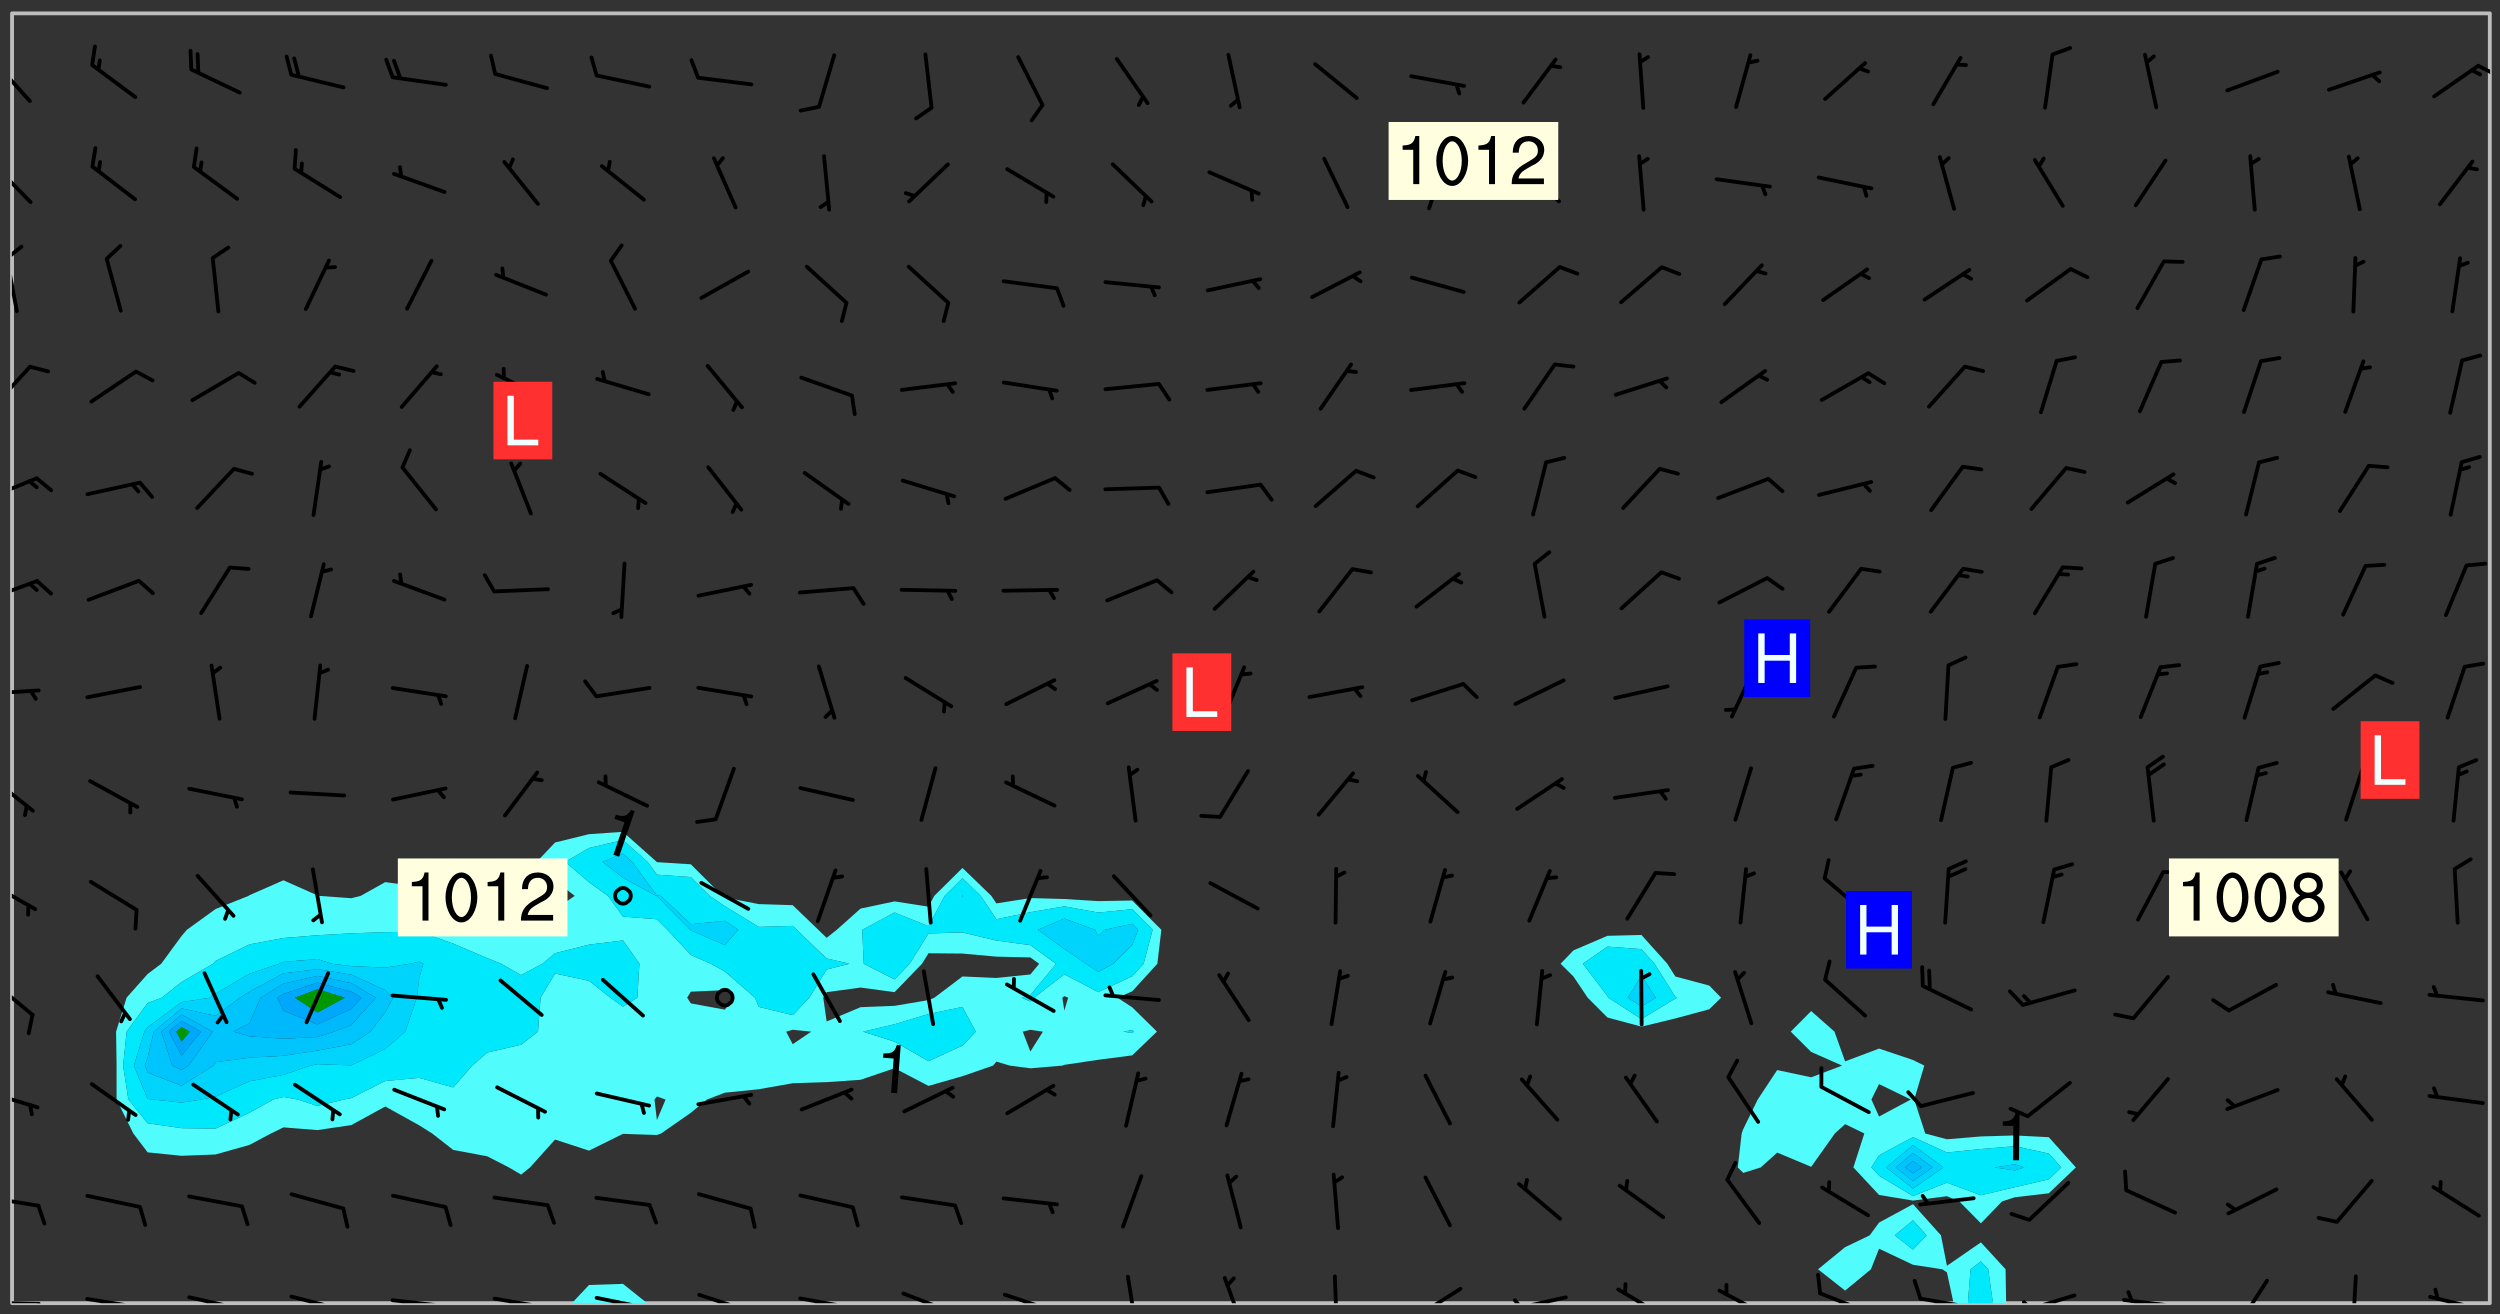 <svg xmlns="http://www.w3.org/2000/svg" role="img" xmlns:xlink="http://www.w3.org/1999/xlink" viewBox="142.45 309.95 326.84 171.84"><rect x="142.45" y="309.95" width="326.84" height="171.84" fill="#333333" stroke="none"/><defs><clipPath id="a"><path d="M144 311.672h1v168.656h-1zm0 0"/></clipPath><clipPath id="b"><path d="M144 311.672h324v168.656H144zm0 0"/></clipPath><clipPath id="c"><path d="M217 477h11v3.328h-11zm0 0"/></clipPath><clipPath id="d"><path d="M380 467h25v13.328h-25zm0 0"/></clipPath><clipPath id="e"><path d="M399 474h4v6.328h-4zm0 0"/></clipPath><clipPath id="f"><path d="M467 311.672h1v168.656h-1zm0 0"/></clipPath><clipPath id="g"><path d="M144 480h4v.328h-4zm0 0"/></clipPath><clipPath id="h"><path d="M147 480h2v.328h-2zm0 0"/></clipPath><clipPath id="i"><path d="M153 479h9v1.328h-9zm0 0"/></clipPath><clipPath id="j"><path d="M160 480h2v.328h-2zm0 0"/></clipPath><clipPath id="k"><path d="M166 479h9v1.328h-9zm0 0"/></clipPath><clipPath id="l"><path d="M173 480h2v.328h-2zm0 0"/></clipPath><clipPath id="m"><path d="M180 479h8v1.328h-8zm0 0"/></clipPath><clipPath id="n"><path d="M187 480h2v.328h-2zm0 0"/></clipPath><clipPath id="o"><path d="M193 479h8v1.328h-8zm0 0"/></clipPath><clipPath id="p"><path d="M200 480h2v.328h-2zm0 0"/></clipPath><clipPath id="q"><path d="M206 479h9v1.328h-9zm0 0"/></clipPath><clipPath id="r"><path d="M213 480h3v.328h-3zm0 0"/></clipPath><clipPath id="s"><path d="M220 479h8v1.328h-8zm0 0"/></clipPath><clipPath id="t"><path d="M227 480h2v.328h-2zm0 0"/></clipPath><clipPath id="u"><path d="M233 478h8v2.328h-8zm0 0"/></clipPath><clipPath id="v"><path d="M246 479h9v1.328h-9zm0 0"/></clipPath><clipPath id="w"><path d="M253 480h2v.328h-2zm0 0"/></clipPath><clipPath id="x"><path d="M260 478h8v2.328h-8zm0 0"/></clipPath><clipPath id="y"><path d="M273 478h8v2.328h-8zm0 0"/></clipPath><clipPath id="z"><path d="M279 480h1v.328h-1zm0 0"/></clipPath><clipPath id="A"><path d="M289 476h3v4.328h-3zm0 0"/></clipPath><clipPath id="B"><path d="M302 476h4v4.328h-4zm0 0"/></clipPath><clipPath id="C"><path d="M316 476h2v4.328h-2zm0 0"/></clipPath><clipPath id="D"><path d="M327 478h7v2.328h-7zm0 0"/></clipPath><clipPath id="E"><path d="M340 479h8v1.328h-8zm0 0"/></clipPath><clipPath id="F"><path d="M340 479h2v1.328h-2zm0 0"/></clipPath><clipPath id="G"><path d="M353 478h8v2.328h-8zm0 0"/></clipPath><clipPath id="H"><path d="M367 478h7v2.328h-7zm0 0"/></clipPath><clipPath id="I"><path d="M380 478h8v2.328h-8zm0 0"/></clipPath><clipPath id="J"><path d="M393 479h8v1.328h-8zm0 0"/></clipPath><clipPath id="K"><path d="M406 479h8v1.328h-8zm0 0"/></clipPath><clipPath id="L"><path d="M406 479h3v1.328h-3zm0 0"/></clipPath><clipPath id="M"><path d="M419 479h9v1.328h-9zm0 0"/></clipPath><clipPath id="N"><path d="M420 478h2v2.328h-2zm0 0"/></clipPath><clipPath id="O"><path d="M434 477h6v3.328h-6zm0 0"/></clipPath><clipPath id="P"><path d="M449 476h2v4.328h-2zm0 0"/></clipPath><clipPath id="Q"><path d="M459 479h9v1.328h-9zm0 0"/></clipPath><clipPath id="R"><path d="M144 466h4v2h-4zm0 0"/></clipPath><clipPath id="S"><path d="M144 452h4v3h-4zm0 0"/></clipPath><clipPath id="T"><path d="M144 437h3v6h-3zm0 0"/></clipPath><clipPath id="U"><path d="M144 425h4v5h-4zm0 0"/></clipPath><clipPath id="V"><path d="M144 411h3v6h-3zm0 0"/></clipPath><clipPath id="W"><path d="M144 399h4v2h-4zm0 0"/></clipPath><clipPath id="X"><path d="M144 385h4v4h-4zm0 0"/></clipPath><clipPath id="Y"><path d="M144 372h4v4h-4zm0 0"/></clipPath><clipPath id="Z"><path d="M144 357h3v7h-3zm0 0"/></clipPath><clipPath id="aa"><path d="M144 343h1v8h-1zm0 0"/></clipPath><clipPath id="ab"><path d="M144 341h2v3h-2zm0 0"/></clipPath><clipPath id="ac"><path d="M144 331h3v6h-3zm0 0"/></clipPath><clipPath id="ad"><path d="M144 317h3v7h-3zm0 0"/></clipPath><clipPath id="ae"><path d="M466 318h2v2h-2zm0 0"/></clipPath><g id="af" clip-path="url(#clip1)"><path fill="#fff" fill-opacity="0" fill-rule="evenodd" d="M0 0h1000v1000H0zm0 0"/><path fill="#d3d3d3" fill-opacity="0" fill-rule="evenodd" d="M162.152 355.867l-.234.293.059.234.117.172.176.234.293.348.113.059.117-.172.059-.234.176-.176.465-.176h.699l.234.293.289.816.059.176.176.23.352.234.699.699.172.176.234.348.234.41.289.582.41.465.23.234.234.176.117.23.176.293.172 1.164v.234l.059.289.059.117.117.117.348.41.117.172.176.176.176.234.117.172.172.352.059.234.234.406.234-.059-.176.176-.059.93h-.582l-.234-.113-.348.113-.117.117-.059.293-.059.176-.117.172-.465.293-.059.234-.059.113v.645l.059.172v.41l.059.059v.406l.059.406.117.176.059.059.23.641-.059.293v.699l-.059.582v.234l-.059.23-.055.352v1.922l.055.117h.426l-.367.117-.023.352.891 1.168 1.742.539 1.34.359v.539l.09.809.535.715 1.52.27.891-.086.09 1.164.535.18 1.16-.18 2.055-.984 1.16-.363 1.879-.176 1.695-.18-.18.719-1.516.086-1.25.09-.805.27-1.074.809.27.719.535.898-.18.625-.266.809.266 1.078.625.898.805.18 1.25-.18-.266.723.098.504.055.293v.172l.059.293v.406l.176.117.352.117h.406l.293-.176.113-.117.059-.117.117-.23.059-.176.352-.465.23-.176.176-.059.176.059.059.176.117.988.055.469.059.172.117.234.176.059.816.059h.289l.117.234.059.406.059.352v1.105l.117.293.117.348.289.699.176.352.582.754.352.176.172.059.469.234.641.465.348.234.293.176.293.055.23.062.816.348.293.176.113.172.352.352.117.176.523.641v.289l.059.352v.348l.059.352.059.289.117.059.172.059h.176l.582.234.176.117.176.289.176.234.113.234.293.23.117.117v.41l.059.055.289.234.234.117.059.117.117.172.059.117.23.234.059.176.234.059.117.059-.117.113-.059.117v.117l-.117.293-.117.289v.582l.176.117.117.059.059.117.117.117.113.059.176.348.059.352.059.406v.176l-.059.176-.117.699v.172l.117.176.293.293h.406l.176.117.117.172.117.293v.234h-.527l-.23-.234h-.234l-.176.059-.059.699.059.348.117.176.176.41.117.23.289.469.176.055h.523l.234.059.758.641.059.293v.234l.059.059.23.348v.352l-.117.172v.293l.293.289.293.176.172.059.293.176.293.117.582.406.289.234.293.176.219.16.016.012.23.176.641.523.176.234.117.176.176.176.113.172v.641l.117.176.469.117.582.117.234.059.23.113.293.117.113.059.586.352.289.172.176.062.176.055.176.059.699.352.289.176.234.055.289.176.234.117.641.406.293.117.172.059.234.059.41.059.23.059.234.117.059.172-.41.176.469.059.059.293.113.234.176.055.234.059.176.059.406.117.641.234.117.172.059.234v.176l-.059.117-.059.406.234.234.117.059.348.117.641.23.176.117.289.117.176.176.234.465.582 1.105.176.176.348.176.176.117.352.117 1.047.523.234.059.465.113.293.059.465.176.758.582.234.234.348.465.176.176.289.234.816.699.293.176.289.289.293.176.293.289.695.641.176.176.293.234.289.234.469.289.641.582.348.234.234.293.348.348.352.465.934.992.348.406.117.176.234.059.113.117.645.176.23.113.234.059.293.176.23.117.934.699.406.406.234.176.406.176.234.117.816.348.348.234.234.117.293.289.23.117.758.352.352.172.23.059.293.117.234.059.871.176h.816l.469.23.172.059.875.699.465.117.293.059.176.059.23.059.469.059.348.059.352.059.406.059h.293l.172.059v.23l.176.176h.293l.348.059.352.059.699.117h.641l.465-.234.293-.176.172-.117.41-.172.289-.176.934-.465.469-.293.523-.293.465-.172.465-.176 1.051-.465.289-.117.41-.117.289-.117.527-.176 1.516-.699.582-.348.289-.059.293-.059.348-.117.875-.23.352-.117h.113l.234-.059.875-.234.234-.059h.812l.352-.059.816-.117.172-.059.352-.055.293-.059.23-.059.816-.176.176-.059h.348l.234-.059.465-.117.758-.172.234-.059h.348l.41-.117.289-.059 1.285-.059h.289l.41-.059.23-.059h.176l.875-.117h.406l.41-.117h.348l.352-.113.871-.059h1.75l1.047.289.41.117.289.117.352.117.289.117 1.051.172.289.059h.293l.293.059.172.059.41.059.172.059.117.059h.117l.117.059.352.059h.113l.41.066 1.922.395 1.926.395 1.52.449 1.695.719 2.145.805 1.605-.719 1.43-.805 1.16-1.078 1.25-.449 3.035-.719 1.875-.359 2.145-1.348 2.234-1.254 2.5-1.258 1.695-.449 1.785-.18 1.16-.27.625.539 1.34-.27.715-.988.984-1.344.445-.18.805-.359 1.875-.539 1.785-.449 1.25-.27 1.16-.09 1.699-.09 1.961-.27 1.25-.09h.539l.625-.09h.891l2.145-.18 2.41-.18 2.59-.09 1.695.18 1.609.09 1.43.359 1.16.719 1.875.988 1.16 1.527.266.715.629.09.355.898.535.539.535 1.527 1.074.359h.535l-.805.535.09 1.707.715 2.695.891.805.895.988.715 1.258 1.785.539 1.52-.18.355 1.344 1.609-.805.98-.539.27.27.316-.215.219-.145.801.449.449-.359h.355l.535-.27.539-.719.535-.27.625-.988 1.16.449.84.371 1.395.617 1.695-.18h1.605l1.785.09.18-1.707.535-1.344.805.27.492.848.402.406-.09.539v.359l.715.449.711-.27h1.43l.359.988.445 1.258.715 1.344 1.25.629 1.695.629.715-.18.18-.539.98-.09.449.359.086 1.258-.266.629-.535.18v.539l.715.984.266.539.984.988.801 1.078-.266.359-.09.898-.625 2.332-.355 2.066-.09 1.793-.18.719-.09.539v1.438l-.98 1.883-.359 1.707-.535.898-.805 1.168-.266.539 2.055 1.254.086.359-.355.539-.09-.18v.809l.09 1.438-.445.715-1.074.094-.266.715.535.898.805.719 1.16.809 1.34.27.445.359-.355.449-1.789-.09-1.25-.449-.715-.719-.625-.09-.176 3.59-.188 1.309h89.359V311.703h-55.27v49.082l.762.125 3.289.543 2.023 2.836v2.754l2.352.332 2.348.332h4.051l-1.379 4.16-2.023.707-2.023.703-.543.344-2.594 1.617-.188.117-2.023-2.078-.73-2.742-2.672-2.078-1.375-3.5-.066-.082-1.957-2.672 2.75-1.418v-49.082H294.422v91.414l.117.031.133.012.074.074.105.047.09.059.086.059.09.059.297.297.059.09.031.117.027.117.016.137-.031.117-.059.09-.059.086-.043.105-.047.102-.027.121v.145l.176.27.148.148.074.086.074.074.043.105.062.09.059.086.043.105.059.09.047.102.043.105.059.086.117.18.074.074.062.086.059.09.043.105.059.09.059.086.062.09.059.09.043.102.117.18.074.074.059.086.074.074.09.059.105.047h.148l.133-.016.133.016.102-.047.074-.074.047-.102-.016-.133v-.148l-.047-.105-.027-.117-.047-.102-.027-.121-.043-.102-.062-.09-.043-.102-.043-.105-.031-.117-.016-.133-.012-.137.086-.059.059-.086.121-.031.043.105.016.133v.117l.059.102.059.09.09.059.148.148.059.09.043.105-.012.102.086.059.105.047.086.059.09.059.074.074-.117.027-.105.047-.086.059-.074.074-.059.09-.062.086-.027.121-.047.102-.043.105-.031.117-.012.133-.016.133v.148l.027.117.047.105.043.102.059.09.074.074.09.059.074.074.09.059.059.09.043.105.047.102.117.031.133.016h.148l.117-.031.105.043.043.105.047.102.027.121L299.5 410l.027.117.031.121.027.117.105.043.102.047.133-.016.148.148.062.086.074.074.07.074.09.062.105.043.102.043.117.031.137.016.117-.031.074-.074.027-.117-.012-.133-.031-.121-.027-.117.043-.105h.117l.09.062.117.027h.148l.133.016h.148l.133.016.133-.016h.148l.133-.016.133-.012.137.012.117-.027.133-.016.191-.059-.059.176-.016.133-.027.121-.016.133-.059.086-.133.016-.105.047-.105.043-.117.031-.117.027-.266.031h-.148l-.133.016-.074.074.059.086.148.148.117.18.074.07.09.062.09.059.086.059.09.059.102.043.105.062.105.043.086.059.105.047.102.043.18.117.059.09-.043.102-.047.105.016.133.223.223.059.09.043.102.031.121.043.102.016.133.031.117.012.137.031.117.148.148.102.043.105.043.117.031.133.016.137.016h.117l.117-.031.09-.059.043-.105.047-.102.043-.105.031-.117.012-.133v-.148l-.012-.133-.016-.133-.031-.117-.043-.105-.047-.105-.043-.102-.043-.105-.016-.133.016-.133.027-.117.031-.117.027-.121.047-.102.09-.059.086-.062.074-.074.09-.059.223-.223.059-.086.074-.074.117-.18.059-.086v-.148l-.074-.074-.102-.047-.105-.043-.102-.043-.059-.09-.047-.105-.027-.117.09-.059.117-.031.102-.043.18-.117.148-.148.012-.133-.012-.105-.09-.059-.133.016h-.148l-.133.016-.133-.016-.121-.031-.086-.059-.074-.074-.059-.09-.062-.086-.117-.18-.059-.086.031-.121.086-.059.121-.031.059-.086v-.121l-.031-.117-.059-.09-.059-.086-.047-.105-.027-.117-.016-.133.059-.09.074-.074.09-.059.117-.18.074-.074.059-.086.148-.148.121-.031.133-.016.133.016.074.074.043.105.016.133-.031.117-.117.031-.133.012-.148.148-.043.105-.047.102-.027.121-.031.117v.148l.031.117.043.105.059.09.074.07.074.074.117.031.121.027.117-.027.133-.016h.117l.09.059.074.074.047.105.059.086.102.047.133.016.105.043.086.059-.012.105-.074.074-.18.117-.059.09-.09.059-.07.074-.074.074-.062.09-.027.117-.016.133.016.133-.016.133v.148l.016.133.027.117.031.121.074.074.09.059.086.059.09.059.117.031v.086l-.102.047-.09.059-.266.031-.117.027h-.148l-.105.043-.102.047-.059.09-.062.234-.012.133-.031.121-.016.133v.293l-.012.133.012.137.016.133.133.016.133.012.121.031.086.059.074.074.047.105.043.102.016.133v.445l-.016.133v.445l.031.266.027.117.016.133.031.117.086.211.031.266v.148l-.031.117-.027.117-.031.121-.027.117-.031.117-.031.121-.012.133-.016.133.09.059.117-.031.102.016.047.105-.031.266v.441l-.043.105-.047.105-.043.102-.043.105-.059.086-.031.121-.043.117-.031.117-.016.133.016.133.059.09.105.047.086.059.059.086-.012.137-.031.117-.043.102v.445l-.016.133v.148l-.031.117-.043.105-.027.117-.047.105-.043.102-.031.121-.027.117-.031.133-.031.117-.027.117-.043.105-.031.117-.031.121-.012.133-.016.133v.297l.027.117v.148l.047.398.027.117.059.09.121.031h.148l.133-.016.059.09v.117l-.059.09-.09.059-.102.043-.105.047-.09.059-.086.059-.137.016-.117-.031-.133-.016-.102.047-.062.086-.012.137-.016.133-.031.117-.027.117-.016.133-.031.121v.297l.016.133.031.117v.148l.012.133v.148l-.027.117-.047.102-.027.121-.031.117-.059.09-.074.074-.102.043-.105.047-.117.027-.121.031-.102-.047.059-.086.105-.047.027-.117.031-.117.027-.121.031-.117v-.148l.016-.133-.031-.117-.043-.105-.105.016-.074.074-.102.043-.09.062-.074.074-.043.102-.016.133-.031.117L304.25 426l-.031.117-.027.117-.031.121-.027.117-.031.117-.043.105-.09.059h-.09l-.117-.031-.031-.086.016-.137-.031-.117v-.148l-.012-.133v-.148l-.062-.234-.027-.121-.043-.102-.047-.105-.059-.086-.059-.09-.043-.105-.062-.086-.148-.148-.07-.074-.105-.047-.105-.043-.102-.043-.297-.297-.09-.074-.086-.059-.105-.043-.09-.062-.086-.059-.105-.043-.09-.059-.086-.062-.074-.07-.105-.047-.086-.059-.105-.043-.09-.062-.102-.043-.105-.043-.086-.059-.105-.047-.105-.043-.102-.047-.09-.059-.102-.043-.105-.043-.09-.062-.117-.027-.133-.016-.133.016H299.75l-.133.016-.117-.031-.09-.059-.074-.074-.09-.059-.102-.047h-.148l-.121-.027-.102-.043-.074-.074-.117-.18-.09-.059-.102-.043-.09-.062-.105-.043-.09-.059-.086-.059-.105-.047-.059-.086-.059-.09-.043-.105-.047-.102-.074-.074-.086-.059-.074-.074-.09-.059-.223-.223-.043-.105-.031-.266.105-.043h.145l.105.043.074.074.09.059.086.059.105.047.09.059.148.148.07.074.148.148.062.086.074.074.086.059.074.074.09.062.09.059.086.059.27.176.102.047.105.043.102.043.047-.074.059-.086.074-.074.07-.074.105.043.074.074.059.09.043.102.047.105.043.105.121.027.117-.027.074-.09.043-.105.059-.09.074-.074.105-.043.117-.027.133.012.09.059.148.148.059.09.043.105.047.102.043.105.043.102.105.047.105.043.133.016.086-.059.059-.09.074-.074.105-.043.117.027.105.047.102.043.105.043.102.047.18.117v.117l-.016.133.016.133.016.137.059.086.102.047.121.027.117.031h.148l.117-.031.059-.09.18-.117.059-.09.074-.074.059-.086.117-.18.18-.117.117.031.09.059.043.074-.016.133v.117l.09.059h.148l.133-.016.133-.012.266-.031.105-.043.117-.031.121-.027.074-.074.07-.074.062-.09-.016-.105-.047-.102-.102-.043-.105-.016-.117.027-.266.031h-.148l-.074-.074-.09-.059-.117-.031-.117-.027-.133-.016h-.148l-.133.016h-.297l-.105-.047-.148-.148-.043-.102-.059-.09.223-.223.086-.059.105-.043.117-.031.133-.016.133.016.137.016.102.043.133-.012.09-.062.102-.043.062-.09-.047-.102-.09-.059-.117-.031-.102-.043-.059-.09-.062-.09v-.117l.016-.133.105-.047.074-.07v-.121l-.09-.059-.031-.117.09-.059.074-.074.043-.105.059-.09.047-.102.016-.133v-.148l-.047-.105-.043-.102-.09-.059-.133-.016-.102-.043-.137-.016-.117-.031h-.445l-.133-.016-.133-.012-.133-.016-.117-.031h-.148l-.133-.016-.133-.012-.266-.031-.121-.043-.086-.059-.074-.074v-.148l.012-.133.105-.047.102-.043.133-.016h.152l.133-.016h.293l.121.031.102.043.09.059.234.062.121-.047.09-.059.102-.043.133-.016.105.043.102.047.133.012.121-.027h.145l.121-.031.117-.027.105-.047.074-.074.086-.059.148-.148.059-.086.047-.105.027-.117.016-.105-.102-.043-.09-.059-.117-.031-.105-.043-.09-.062-.074-.086-.074-.074-.102-.043-.105-.047-.102-.043-.059-.09-.047-.102-.086-.211-.062-.086-.059-.09-.074-.074-.086-.059h-.27l-.117.031-.09.059-.102.043-.133.016-.105-.016-.027-.117-.062-.09-.117-.031-.102-.043-.148-.148-.031-.117-.016-.105.074-.074.18-.117.117-.027.117-.031.137.016.102.043.105.043.102.047.105.043.117.031.133.016.117.027.133.016.105-.016.09-.059-.074-.074-.105-.043-.074-.074-.074-.09-.148-.148-.086-.059-.09-.059-.074-.074-.09-.059-.102-.047-.121-.027-.102-.047-.105-.043-.117-.031-.102-.043-.121-.031h-.148l-.117.031-.105.043-.086.062-.18.117-.086.059-.09.059-.105.047-.086.059-.105.043-.102.043-.105.047-.074.074-.059.09-.059.086-.047.105-.059.086-.074.074-.133-.012-.117-.031h-.117l-.074.074-.09.059-.074.074-.09.059-.086.059-.105.047-.102.043-.137.016-.102-.043-.148-.148-.105-.047h-.086l-.105.047-.102.043-.121.031-.117-.031-.074-.074v-.117l.031-.121.074-.07.059-.09.074-.074.117-.031.105-.043h.293l.133-.016.137-.016.102-.043.09-.059.102-.047.09-.059.133-.012.09.059.133.012.09-.059.086-.059.105-.043.09-.059.086-.062.09-.059.148-.148.059-.086.059-.09.105-.043.133-.016.117.027.121.031.059-.059.059-.09.031-.266.027-.117.105.012.133.016.102-.043.09-.059.059-.09.074-.074.059-.09.047-.102.012-.133-.012-.133-.047-.105-.148-.148-.059-.09-.059-.086-.043-.105v-.445l.016-.133v-.148l.012-.133-.059-.059-.09.059-.102-.043-.18-.117-.086-.059-.062-.09-.059-.09-.074-.074-.086-.059-.121.031-.102.012-.105.047-.086.059-.105.043-.148.148-.09.059-.086.059-.09.062-.105.043-.133.016v-.121l.105-.043.117-.031.074-.07.043-.105v-.148l-.027-.117-.148-.148-.133-.016h-.148l-.117.031-.105.043-.102.043-.09.062-.117.027-.074-.074.012-.133-.043-.102-.043-.105-.09-.059-.117.027-.121.031-.117.031-.102.043-.121.031-.102.043-.105.043-.09.059-.102.016v-.117l.016-.133-.059-.09-.074.043-.148.148-.059.09-.074.074-.047.105-.043.102-.074.074-.059.09-.074.074-.059.086-.074.074-.09.062-.074.07-.074.074-.102.016-.133.016-.105-.043v-.121l.148-.148.043-.102.059-.09.047-.102.043-.105.059-.09.031-.117.043-.102.031-.121.027-.117.047-.105.043-.102.043-.105.074-.07.09-.062.09-.059.102-.043h.297l.266-.031.105-.043-.074-.074-.117-.031-.105-.043-.09-.059-.102-.047-.09-.059-.102-.043-.105-.043-.09-.062-.086-.059-.105-.043-.102-.043-.121-.031-.117-.031-.102-.043L297.5 410.25l-.102-.043-.09-.059-.043-.105-.016-.133.102-.043.133-.016.137.016.133-.016.102-.043.059-.09.016-.105-.09-.059-.074-.074-.102-.043-.09-.059-.148-.148-.043-.105-.016-.133v-.293l-.059-.09-.09-.059-.074-.074-.043-.105-.031-.117-.059-.09-.074-.074-.117-.027-.074-.074-.09-.059-.09-.062-.086-.059-.074-.074-.059-.086-.047-.105-.086-.059-.148-.148-.195-.059-.133.016-.102.043-.074.074-.047.102-.043.105-.059.09-.059.086-.297.297-.09.059h-.086l-.062-.086-.043-.105.031-.117.059-.09.027-.117-.012-.133-.09-.062-.105.047-.117.027-.117.031-.27.176-.102.047-.117.027-.105.047-.09.059-.102.043-.059-.086-.047-.105.016-.133.047-.105.07-.074.074-.07.059-.09v-.148l-.043-.105h-.238l-.102.047-.031.117-.027.117-.031.121-.074.043-.133.016-.074-.047-.043-.102-.043-.105-.047-.102-.043-.105-.121.031-.102.043-.133.016-.117.031-.105.043-.09.059-.102.047-.121.027-.133.016-.102-.043-.059-.09-.047-.105-.043-.102-.043-.105v-.117l.059-.09.086-.059.18-.117.102-.047.105-.043.105-.059.102-.043.09-.062.102-.043.105-.059.102-.047.09-.059.105-.043.102-.043.09-.062.102-.043.137-.016.117.031.102.043.121.031.102.043.105.047.102.043.105.043.102.047.105.043.102.043.105.047.086.059.105.043.117.031.105.043.102.047.09.059.105.043.102.043.105.047.117.027.102.047.121.027h.148l.086-.059.016-.102.059-.09-.027-.117-.074-.074-.117-.18-.074-.074-.09-.074-.18-.117-.086-.059-.105-.043-.102-.047-.27-.176-.059-.09-.074-.074-.059-.09-.043-.102-.031-.117-.016-.137v-.562l-.012-.133-.016-.133-.031-.117-.016-.133-.012-.133-.031-.121-.223-.223-.059-.086-.016-.105.031-.117.133-.016v-91.414H172.992v1.453l-.059.234-.352 1.051-.172.523-.117.348-.176.41-.117.172-.234.293-.23.059h-.352l-.117.059-.23.406v.293l.117.176.23.23.117.234.641.758.293.465.176.234.23.352.234.348.641.816.176.465.172.41.117.695.176.469.117 1.398.059.465v.875l.117 1.047v4.781l-.059.465-.352 1.281-.176.523-.113.41-.352.93L172.934 336l-.234.582-.117.176-.172.348-.176.406-.352.816-.059.293-.113.293-.117.289-.059.176-.117.875-.059.406-.059.117-.059.176-.059.172-.23.527-.117.172v.234l-.117.234-.059.172-.176.586v.289l-.059.176v.293l-.059.113-.059.527v.172l-.055.234v2.621l-.176.816-.117.176-.176.234-.117.172-.113.234-.586.934-.23.289-.293.465-.176.234-.289.352-.352.699-.113.23-.176.41-.176.23-.406.527-.816.699-.293.172-.289.234-.176.117-.176.176-.523.406-.527.176-.172.176-.234.055-.641.176h-.758m12.211 31.023l-1.074.449.359.895 1.25-.715.445-.539-.98-.09"/><path fill="#d3d3d3" fill-opacity="0" fill-rule="evenodd" d="M201.508 416.598h-.895l.449.629.98.359.805-.09.445-.988-.176.09-.715-.355-.895.355m154.621 59.07l-.059-.523v-.293l.113-.293.059-.23.469-.469h.113l.117-.113.117-.059h.176l.234-.059h.348l.234.059.117.059.23.172.059.176.117.582v.293l-.117.176-.172.289-.176.176-.527.523-.23.234-.117.059h-.176l-.117-.059-.406-.293-.176-.117-.117-.059-.059-.113-.055-.117m6.641-10.957l-.059-.172v-1.109l.059-.172.176-.059.172-.059h.176l.234-.059.117.059.059.699-.059.172-.117.176-.117.059-.234.523-.113.059h-.234l-.059-.117m9.613-14.391l-.117-.176v-.699l.293-.875.117-.172.176-.352.113-.23.117-.293.352-.758.117-.23.172-.234h.176l.117-.059h.641l.117.059.234.234.172.113.352.293.117.117.113.176v.113l.117.059.117.117v.699l-.059.176v.23l-.059.176-.348 1.051-.117.23-.117.234-.117.059-.23.234-.641.289h-.875l-.41-.117-.641-.465"/><path fill="none" stroke="#bebebe" stroke-linecap="round" stroke-linejoin="round" stroke-miterlimit="10" stroke-width=".5" d="M467.957 311.695H144.027v168.625h323.93v-168.625"/><g clip-path="url(#a)"><path fill="#fff" fill-opacity="0" fill-rule="evenodd" d="M144 475.891v4.438h.004H144V311.672h.004H144v164.219"/></g><g clip-path="url(#b)"><path fill="#fff" fill-opacity="0" fill-rule="evenodd" d="M144.004 480.328V311.672h79.887v107.027l-4.438.305-4.438 1.09-2.41 2.535 2.41 2.461 2.574 1.98-2.574 1.754-4.441.816-4.438-.223-3.906-2.348-.531-.379-4.438-.824-4.441-.594-3.211 1.797-1.227.309-4.277-.309-.16-.059-4.438-1.977-4.441 1.949-.113.086-4.324 1.727-3.746 2.711-.691.805-2.664 3.633-1.773 1.34L159 440.383l-1.375 4.438.066 4.441v4.438l2.191 4.438 1.871 2.465 4.438.449 4.438-.172 4.438-1.25 2.805-1.492 1.637-.801 4.438.355 4.438-.656 4.438-2.43 4.441 2.465 1.691 1.066 2.746 2.145 4.438.832 2.848 1.461 1.59.938 1.168-.938 3.273-3.645 4.438 1.449 4.438-2.195 4.438.148.551-.195 3.887-2.711 2.102-1.727 2.34-.895 4.438-.453 4.438-.781 4.438-.148 4.438-.305 4.441-1.516 4.438 2.316 4.438-1.27 4.008-1.387.43-.52 1.738.52 2.703.355 4.211-.355.227-.098 4.438-.66 4.438-.578 3.234-3.105-3.234-3.18-1.938-1.258 1.938-.828 3.289-3.609.52-4.438-3.809-3.828-4.438.078-4.438-.273-4.438-.125-4.441.699-.664-.988-3.773-3.648-3.688 3.648-.75 1.41-4.438-.691-4.441.941-3.121 2.777-1.316 1.047-1.09-1.047-3.348-3.223-4.438-.141-4.438-.867-.305-.207-4.137-4.129-4.438-.281-.023-.031-4.414-3.93V311.672h133.152v120.508l-4.441.113-4.438 1.902-1.691 1.75 1.691 1.676v38.266l-.004.004.004.004.004-.004-.004-.004v-38.266l1.852 2.762 2.586 2.59 4.441 1.195 4.438-1.074 4.438-1.203 1.543-1.508-1.543-1.582-4.438-1.188-1.051-1.668-3.387-3.766V311.672h22.191V442.129l-2.672 2.691 2.672 2.656 4.047 1.785-4.047 1.531-4.441-.949-2.547 3.855-1.891 3.867-.207.57-.508 4.438.715.715 2.289-.715 2.148-1.941 4.441 1.863 3.098-4.359 1.34-1.223 2.512 1.223-1.43 4.438 3.355 3.598 4.438.738 4.438-.574 1.609.68 2.832 2.867 2.762-2.867 1.676-.539 4.438-.52 3.539-3.383-3.539-3.953-4.438-.227-4.438.129-4.441.371-2.836-.758-1.441-4.438 1.316-4.438-1.477-.73-4.438-1.496-4.438 1.672-1.387-3.887-3.051-2.691V311.672h88.762v168.656h-63.273l-.07-4.438-3.227-3.52-4.441 3.066-.781-3.984-3.656-4.074-4.438 2.406-1.219 1.668L383.672 473l-3.539 2.891 3.539 2.785 3.379-2.785 1.059-2.691 4.438 2.102 3.832.59.605.406.867 4.031H227.059l-3.168-2.531-4.438.148-2.242 2.383H144.004"/></g><path fill="#50fcfc" fill-rule="evenodd" d="M157.691 449.262l-.066-4.441 1.375-4.438 2.754-3.098 1.773-1.34 2.664-3.633.691-.805 3.746-2.711 4.324-1.727.113-.086 4.441-1.949 4.438 1.977.16.059 4.277.309 1.227-.309 3.211-1.797 4.441.594v5.875l-4.441.074-4.438.152-4.438.25-4.438.363-4.441.836-4.438 2.164-.312.363-4.125 2.383-2.574 2.055-1.863.695-2.742 3.742-.469 4.441.691 4.438 2.52 3.102 4.438.645 4.438.051 4.438-2.07 3.09-1.727 1.352-.336 1.871.336 2.566.84 3.461-.84.977-.195 4.438-2.23 4.441-.41 4.438 1.25 2.496-2.852 1.941-1.699 4.438-1.035 2.211-1.707.336-4.438 1.895-3.164 4.438.961 2.789 2.203 1.648 1.168 1.883-1.168.27-4.438-2.152-3.051-4.438.555-4.438 1.117-1.656 1.379-2.785 1.484-2.617-1.484-1.82-.738-4.438-1.891-4.438-1.574v-5.875l4.438.824.531.379 3.906 2.348 4.438.223 4.441-.816 2.574-1.754-2.574-1.98-2.41-2.461 2.41-2.535 4.438-1.09 4.438-.305v1.07l-4.438 1.043-3.109 1.816 3.109 2.668 2.477 1.773 1.961 2.715 4.438.348v23.168l-.316.398.316 2.695 1.133-2.695-1.133-.398v-23.168l1.367 1.375 3.07 3.297 2.609 1.141 1.832 1.016v2.441l-4.441.195-.484.785.484.746 4.441.82 1.129-1.566-1.129-.98v-2.441l3.945 3.422.492 1.203 4.438 1.082v1.91l-.859.242.859 1.645 2.426-1.645-2.426-.242v-1.91l2.172-2.285 2.266-3.684 2.973-.754-2.973-.691-3.91-3.746-.527-.508-4.438.129-4.438-2.707-1.988-1.352-2.453-2.449-4.438-.324-1.227-1.668-3.211-2.859v-1.07l4.414 3.93.023.031 4.438.281 4.137 4.129.305.207 4.438.867 4.438.141 3.348 3.223 1.09 1.047 1.316-1.047 3.121-2.777 4.441-.941 4.438.691.75-1.41 3.688-3.648v1.344l-2.328 2.305-2.109 3.969-4.438-1.801-4.227 2.27.199 4.438 4.027 2.043 1.973-2.043 2.465-3.965v2.59l-.855 1.375-3.582 3.707-4.441-.598-4.438.602-.445.727.445 3.102 4.438-1.867 4.441-.176 4.438-.75.762-.309 3.676-2.781v3.984l-4.438.93-4.438 1.332-4.121.973 4.121 1.309 4.438 2.551 4.438-2.039 1.742-1.82-1.742-3.234v-3.984l4.438.195 4.441-.457 1.148-1.395-1.148-.832-4.441-.102-4.438-.402-4.438-.039v-2.59l4.438-.129 4.438 1.059 4.441.594 3.363 2.441-3.363 4.082-1.145.355 1.145.492v3.699l-.996.246.996 2.598 1.641-2.598-1.641-.246V440.875l.488-.492 3.949-3.055v2.855l-.258.199.258 1.688.504-1.688-.504-.199v-2.855l4.438 2.328 4.438-2.074 1.492-1.637 1.18-4.438-2.672-2.688-4.438.434-4.438-.812-4.438.766-4.441.918-2.055-3.055-2.383-2.305v-1.344l3.773 3.648.664.988 4.441-.699 4.438.125 4.438.273 4.438-.078 3.809 3.828-.52 4.438-3.289 3.609-1.938.828 1.938 1.258v2.984l-1.176.195 1.176.195.203-.195-.203-.195v-2.984l3.234 3.18-3.234 3.105-4.438.578-4.438.66-.227.098-4.211.355-2.703-.355-1.738-.52-.43.52-4.008 1.387-4.438 1.27-4.438-2.316-4.441 1.516-4.438.305-4.438.148-4.438.781-4.438.453-2.34.895-2.102 1.727-3.887 2.711-.551.195-4.438-.148-4.438 2.195-4.438-1.449-3.273 3.645-1.168.938-1.59-.938-2.848-1.461-4.438-.832-2.746-2.145-1.691-1.066-4.441-2.465-4.438 2.43-4.438.656-4.438-.355-1.637.801-2.805 1.492-4.438 1.25-4.438.172-4.438-.449-1.871-2.465-2.191-4.438v-4.438"/><path fill="#00e8fc" fill-rule="evenodd" d="M159.234 453.699l-.691-4.438.469-4.441 2.742-3.742 1.863-.695 2.574-2.055 4.125-2.383.312-.363 4.438-2.164 4.441-.836 4.438-.363v3.105l-4.438.387-.527.234-3.914 1.297-4.438 2.602-.719.539-3.719.57-4.438 3.281-.43.586-1.367 4.441 1.797 4.359.703.078 3.734.402 2.613-.402 1.824-.375 4.438-2.016 4.441-.832 3.555-1.215.883-.188 4.438.164 4.438-2.16 2.625-2.258 1.512-4.438.305-2.609.547-1.828-.547-.27-1.262.27-3.18.508-4.438-.199-2.578-.309-1.859-.621v-3.105l4.438-.25 4.438-.152 4.441-.074 4.438 1.574 4.438 1.891 1.82.738 2.617 1.484 2.785-1.484 1.656-1.379 4.438-1.117 4.438-.555 2.152 3.051-.27 4.438-1.883 1.168-1.648-1.168-2.789-2.203-4.438-.961-1.895 3.164-.336 4.438-2.211 1.707-4.438 1.035-1.941 1.699-2.496 2.852-4.438-1.25-4.441.41-4.438 2.23-.977.195-3.461.84-2.566-.84-1.871-.336-1.352.336-3.09 1.727-4.438 2.07-4.438-.051-4.438-.645-2.52-3.102"/><path fill="#00d4fc" fill-rule="evenodd" d="M161.754 453.621l-1.797-4.359 1.367-4.441.43-.586 4.438-3.281 3.719-.57.719-.539 4.438-2.602 3.914-1.297.527-.234 4.438-.387v1.324l-4.438.547-4.441 2.391-1.25.797-3.188 2.371-4.438-.977-3.641 3.043-.797 3.348-.379 1.094.379.914 4.438 1.715 4.168-2.629.27-.441 4.438-.594 4.441-.25 4.438-.676 4.438-.84 2.508-1.641 1.93-2.547 1.043-1.891-1.043-.992-4.438-2.023-4.438-.719v-1.324l1.859.621 2.578.309 4.438.199 3.18-.508 1.262-.27.547.27-.547 1.828-.305 2.609-1.512 4.438-2.625 2.258-4.438 2.16-4.438-.164-.883.188-3.555 1.215-4.441.832-4.438 2.016-1.824.375-2.613.402-3.734-.402-.703-.078"/><path fill="#00c4fc" fill-rule="evenodd" d="M161.754 450.176l-.379-.914.379-1.094.797-3.348 3.641-3.043v.82l-2.656 2.223 1.43 4.441 1.227.574.91-.574 3.16-4.441-4.07-2.223v-.82l4.438.977 3.188-2.371 1.25-.797 4.441-2.391 4.438-.547v.883l-4.438 1.012-2.992 1.84-1.449 3.32-2.105 1.117 2.105.621 4.441.309 4.438-.223 2.188-.707 2.25-.859 3.195-3.578-3.195-1.898-4.438-.953v-.883l4.438.719 4.438 2.023 1.043.992-1.043 1.891-1.93 2.547-2.508 1.641-4.438.84-4.438.676-4.441.25-4.438.594-.27.441-4.168 2.629-4.438-1.715"/><path fill="#00b8fc" fill-rule="evenodd" d="M164.965 449.262l-1.43-4.441 2.656-2.223v.82l-1.676 1.402 1.676 3.125 2.566-3.125-2.566-1.402v-.82l4.07 2.223-3.16 4.441-.91.574-1.227-.574"/><path fill="#00a8fc" fill-rule="evenodd" d="M166.191 447.945l-1.676-3.125 1.676-1.402v.82l-.695.582.695 1.297 1.066-1.297-1.066-.582v-.82l2.566 1.402-2.566 3.125"/><path fill="#009800" fill-rule="evenodd" d="M166.191 446.117l-.695-1.297.695-.582 1.066.582-1.066 1.297"/><path fill="#00b8fc" fill-rule="evenodd" d="M175.066 445.441l-2.105-.621 2.105-1.117 1.449-3.32 2.992-1.84 4.438-1.012v.879l-4.438 1.484-.797.488.797 1.707 4.438 1.793 4.438-2.02 1.32-1.48-1.32-.785-4.438-1.188v-.879l4.438.953 3.195 1.898-3.195 3.578-2.25.859-2.188.707-4.438.223-4.441-.309"/><path fill="#00a8fc" fill-rule="evenodd" d="M179.508 442.09l-.797-1.707.797-.488 4.438-1.484v.879l-2.934 1.094 2.934 1.941 3.582-1.941-3.582-1.094v-.879l4.438 1.188 1.32.785-1.32 1.48-4.438 2.02-4.438-1.793"/><path fill="#009800" fill-rule="evenodd" d="M183.945 442.324l-2.934-1.941 2.934-1.094v.879l-.574.215.574.379.703-.379-.703-.215v-.879l3.582 1.094-3.582 1.941"/><path fill="#00ac00" fill-rule="evenodd" d="M183.945 440.762l-.574-.379.574-.215.703.215-.703.379"/><path fill="#00e8fc" fill-rule="evenodd" d="M219.453 425.297l-3.109-2.668 3.109-1.816 4.438-1.043v1.785l-2.676 1.074 2.676 2.082 4.336 2.359.102.047 4.367 4.391.07.078 4.441 1.918 1.77-1.996-1.77-1.176-4.441.445-3.934-3.707-.504-.047-3.23-4.395-1.207-1.074v-1.785l3.211 2.859 1.227 1.668 4.438.324 2.453 2.449 1.988 1.352 4.438 2.707 4.438-.129.527.508 3.91 3.746 2.973.691-2.973.754-2.266 3.684-2.172 2.285-4.438-1.082-.492-1.203-3.945-3.422-1.832-1.016-2.609-1.141-3.07-3.297-1.367-1.375-4.438-.348-1.961-2.715-2.477-1.773"/><g clip-path="url(#c)"><path fill="#50fcfc" fill-rule="evenodd" d="M217.211 480.328l2.242-2.383 4.438-.148 3.168 2.531h-9.848"/></g><path fill="#00d4fc" fill-rule="evenodd" d="M223.891 424.711l-2.676-2.082 2.676-1.074 1.207 1.074 3.23 4.395.504.047 3.934 3.707 4.441-.445 1.77 1.176-1.77 1.996-4.441-1.918-.07-.078-4.367-4.391-.102-.047-4.336-2.359"/><path fill="#fff" fill-opacity="0" fill-rule="evenodd" d="M228.328 453.301l-.316.398.316 2.695 1.133-2.695-1.133-.398m4.438-13.703l-.484.785.484.746 4.441.82 1.129-1.566-1.129-.98-4.441.195m13.316 4.98l-.859.242.859 1.645 2.426-1.645-2.426-.242m4.438-4.922l-.445.727.445 3.102 4.438-1.867 4.441-.176 4.438-.75.762-.309 3.676-2.781 4.438.195 4.441-.457 1.148-1.395-1.148-.832-4.441-.102-4.438-.402-4.438-.039-.855 1.375-3.582 3.707-4.441-.598-4.438.602"/><path fill="#00e8fc" fill-rule="evenodd" d="M255.371 435.945l-.199-4.438 4.227-2.27 4.438 1.801 2.109-3.969 2.328-2.305v2.238l-.062.066.062.129.066-.129-.066-.066v-2.238l2.383 2.305 2.055 3.055 4.441-.918 4.438-.766v1.598l-3.48 1.469 3.48 2.508 2.828 1.93 1.609 1.066 1.977-1.066 2.461-2.438.781-2-.781-.785-3.617.785-.82.836-.41-.836-4.027-1.469v-1.598l4.438.812 4.438-.434 2.672 2.688-1.18 4.438-1.492 1.637-4.438 2.074-4.438-2.328-3.949 3.055-.488.492-1.145-.492 1.145-.355 3.363-4.082-3.363-2.441-4.441-.594-4.438-1.059-4.438.129-2.465 3.965-1.973 2.043-4.027-2.043m4.027 10.184l-4.121-1.309 4.121-.973 4.438-1.332 4.438-.93 1.742 3.234-1.742 1.82-4.438 2.039-4.438-2.551"/><path fill="#00d4fc" fill-rule="evenodd" d="M268.273 427.199l-.062-.129.062-.066.066.066-.066.129"/><path fill="#fff" fill-opacity="0" fill-rule="evenodd" d="M277.152 444.574l-.996.246.996 2.598 1.641-2.598-1.641-.246"/><path fill="#00d4fc" fill-rule="evenodd" d="M281.59 434.016l-3.48-2.508 3.48-1.469 4.027 1.469.41.836.82-.836 3.617-.785.781.785-.781 2-2.461 2.438-1.977 1.066-1.609-1.066-2.828-1.93"/><path fill="#fff" fill-opacity="0" fill-rule="evenodd" d="M281.59 440.184l-.258.199.258 1.688.504-1.688-.504-.199"/><path fill="#00e8fc" fill-rule="evenodd" d="M290.465 445.016l-1.176-.195 1.176-.195.203.195-.203.195"/><path fill="#50fcfc" fill-rule="evenodd" d="M348.164 437.621l-1.691-1.676 1.691-1.75 4.438-1.902v1.41l-3.219 2.242 3.219 4.234.117.203 4.324 2.801 4.438-2.691.262-.109-.262-.109-2.723-4.328-1.715-1.906-4.441-.336v-1.41l4.441-.113 3.387 3.766 1.051 1.668 4.438 1.188 1.543 1.582-1.543 1.508-4.438 1.203-4.438 1.074-4.441-1.195-2.586-2.59-1.852-2.762m0 38.273l-.004-.004.004-.004.004.004-.004.004"/><path fill="#00e8fc" fill-rule="evenodd" d="M352.602 440.18l-3.219-4.234 3.219-2.242 4.441.336v3.469l-1.793 2.875 1.793 1.16 1.867-1.16-1.867-2.875v-3.469l1.715 1.906 2.723 4.328.262.109-.262.109-4.438 2.691-4.324-2.801-.117-.203"/><path fill="#00d4fc" fill-rule="evenodd" d="M357.043 441.543L355.25 440.383l1.793-2.875 1.867 2.875-1.867 1.16"/><path fill="#50fcfc" fill-rule="evenodd" d="M370.355 463.289l-.715-.715.508-4.438.207-.57 1.891-3.867 2.547-3.855 4.441.949 4.047-1.531-4.047-1.785-2.672-2.656 2.672-2.691 3.051 2.691 1.387 3.887 4.438-1.672v4.641l-1 2.023 1 2.219 4.152-2.219-4.152-2.023v-4.641l4.438 1.496v10.078l-4.438 2.379-1.008 1.586 1.008 1.082 4.438 2.664 4.438-1.758 4.441 1.648 4.438-1.051 4.438-1.031 1.629-1.555-1.629-1.816-4.438-.953-4.438.359-4.441.465-4.438-2.02v-10.078l1.477.73-1.316 4.438 1.441 4.438 2.836.758 4.441-.371 4.438-.129 4.438.227 3.539 3.953-3.539 3.383-4.438.52-1.676.539-2.762 2.867-2.832-2.867-1.609-.68-4.438.574-4.438-.738-3.355-3.598 1.43-4.438-2.512-1.223-1.34 1.223-3.098 4.359-4.441-1.863-2.148 1.941-2.289.715"/><g clip-path="url(#d)"><path fill="#50fcfc" fill-rule="evenodd" d="M383.672 478.676l-3.539-2.785L383.672 473l3.219-1.547 1.219-1.668 4.438-2.406v2.102l-2.398 1.973 2.398 1.863 1.773-1.863-1.773-1.973v-2.102l3.656 4.074.781 3.984 4.441-3.066 3.227 3.52.07 4.438H403l-.621-4.438-.953-1.039-1.355 1.039-.352 4.438h-1.867l-.867-4.031-.605-.406-3.832-.59-4.438-2.102-1.059 2.691-3.379 2.785"/></g><path fill="#00e8fc" fill-rule="evenodd" d="M388.109 463.656l-1.008-1.082 1.008-1.586 4.438-2.379v1.039l-3.508 2.926 3.508 2.762 3.977-2.762-3.977-2.926v-1.039l4.438 2.02 4.441-.465 4.438-.359v2.352l-2.668.418 2.668.395 1.188-.395-1.188-.418v-2.352l4.438.953 1.629 1.816-1.629 1.555-4.438 1.031-4.438 1.051-4.441-1.648-4.438 1.758-4.438-2.664"/><path fill="#fff" fill-opacity="0" fill-rule="evenodd" d="M388.109 451.676l-1 2.023 1 2.219 4.152-2.219-4.152-2.023"/><path fill="#00d4fc" fill-rule="evenodd" d="M392.547 465.336l-3.508-2.762 3.508-2.926v1.043l-2.258 1.883 2.258 1.781 2.562-1.781-2.562-1.883v-1.043l3.977 2.926-3.977 2.762"/><path fill="#00e8fc" fill-rule="evenodd" d="M392.547 473.316l-2.398-1.863 2.398-1.973 1.773 1.973-1.773 1.863"/><path fill="#00c4fc" fill-rule="evenodd" d="M392.547 464.355l-2.258-1.781 2.258-1.883v1.043l-1.012.84 1.012.797 1.145-.797-1.145-.84v-1.043l2.562 1.883-2.562 1.781"/><path fill="#00b8fc" fill-rule="evenodd" d="M392.547 463.371l-1.012-.797 1.012-.84 1.145.84-1.145.797"/><g clip-path="url(#e)"><path fill="#00e8fc" fill-rule="evenodd" d="M399.719 480.328l.352-4.438 1.355-1.039.953 1.039.621 4.438h-3.281"/></g><path fill="#00d4fc" fill-rule="evenodd" d="M405.863 462.969l-2.668-.395 2.668-.418 1.188.418-1.188.395"/><g clip-path="url(#f)"><path fill="#fff" fill-opacity="0" fill-rule="evenodd" d="M467.996 480.328H468V311.672h-.004H468v168.656h-.004"/></g><path fill="#fff" fill-opacity="0" fill-rule="evenodd" d="M402.375 463.43l5.844.066.109-9.961-5.84-.066-.113 9.961"/><path fill-rule="evenodd" d="M405.969 455.34l.508.008-.07 6.293-.789-.008.051-4.488-1.387-.016.004-.559.562-.059.254-.051.23-.086.203-.141.176-.207.145-.293.113-.395"/><path fill="#fff" fill-opacity="0" fill-rule="evenodd" d="M219.004 422.391l5.527 1.891 3.223-9.426-5.527-1.891-3.223 9.426"/><path fill-rule="evenodd" d="M224.945 415.832l.48.164-2.035 5.957-.746-.254 1.453-4.25-1.312-.449.18-.523.551.117.254.031.246-.008.238-.07.234-.141.227-.234.23-.34"/><path fill="#fff" fill-opacity="0" fill-rule="evenodd" d="M255.594 454.398l5.824.441.754-9.93-5.824-.441-.754 9.93"/><path fill-rule="evenodd" d="M259.699 446.559l.508.039-.477 6.277-.785-.059.34-4.477-1.387-.105.043-.555.562-.023.258-.035.234-.07.215-.125.188-.195.164-.285.137-.387"/><g clip-path="url(#g)"><path fill="none" stroke="#000" stroke-linecap="round" stroke-linejoin="round" stroke-miterlimit="10" stroke-width=".5" d="M147.512 480.41l-7.023-.16"/></g><g clip-path="url(#h)"><path fill="none" stroke="#000" stroke-linecap="round" stroke-linejoin="round" stroke-miterlimit="10" stroke-width=".5" d="M147.512 480.41l1.102 2.191"/></g><g clip-path="url(#i)"><path fill="none" stroke="#000" stroke-linecap="round" stroke-linejoin="round" stroke-miterlimit="10" stroke-width=".5" d="M160.785 480.891l-6.938-1.121"/></g><g clip-path="url(#j)"><path fill="none" stroke="#000" stroke-linecap="round" stroke-linejoin="round" stroke-miterlimit="10" stroke-width=".5" d="M160.785 480.891l.789 2.32"/></g><g clip-path="url(#k)"><path fill="none" stroke="#000" stroke-linecap="round" stroke-linejoin="round" stroke-miterlimit="10" stroke-width=".5" d="M174.055 481.109l-6.852-1.562"/></g><g clip-path="url(#l)"><path fill="none" stroke="#000" stroke-linecap="round" stroke-linejoin="round" stroke-miterlimit="10" stroke-width=".5" d="M174.055 481.109l.645 2.367"/></g><g clip-path="url(#m)"><path fill="none" stroke="#000" stroke-linecap="round" stroke-linejoin="round" stroke-miterlimit="10" stroke-width=".5" d="M187.348 481.203l-6.805-1.746"/></g><g clip-path="url(#n)"><path fill="none" stroke="#000" stroke-linecap="round" stroke-linejoin="round" stroke-miterlimit="10" stroke-width=".5" d="M187.348 481.203l.578 2.383"/></g><g clip-path="url(#o)"><path fill="none" stroke="#000" stroke-linecap="round" stroke-linejoin="round" stroke-miterlimit="10" stroke-width=".5" d="M200.75 480.723l-6.98-.789"/></g><g clip-path="url(#p)"><path fill="none" stroke="#000" stroke-linecap="round" stroke-linejoin="round" stroke-miterlimit="10" stroke-width=".5" d="M200.75 480.723l.902 2.281"/></g><g clip-path="url(#q)"><path fill="none" stroke="#000" stroke-linecap="round" stroke-linejoin="round" stroke-miterlimit="10" stroke-width=".5" d="M214.039 480.926l-6.926-1.195"/></g><g clip-path="url(#r)"><path fill="none" stroke="#000" stroke-linecap="round" stroke-linejoin="round" stroke-miterlimit="10" stroke-width=".5" d="M214.039 480.926l.766 2.332"/></g><g clip-path="url(#s)"><path fill="none" stroke="#000" stroke-linecap="round" stroke-linejoin="round" stroke-miterlimit="10" stroke-width=".5" d="M227.332 481.031l-6.883-1.406"/></g><g clip-path="url(#t)"><path fill="none" stroke="#000" stroke-linecap="round" stroke-linejoin="round" stroke-miterlimit="10" stroke-width=".5" d="M227.332 481.031l.695 2.355"/></g><g clip-path="url(#u)"><path fill="none" stroke="#000" stroke-linecap="round" stroke-linejoin="round" stroke-miterlimit="10" stroke-width=".5" d="M240.543 481.426l-6.676-2.191"/></g><g clip-path="url(#v)"><path fill="none" stroke="#000" stroke-linecap="round" stroke-linejoin="round" stroke-miterlimit="10" stroke-width=".5" d="M253.977 480.953l-6.914-1.25"/></g><g clip-path="url(#w)"><path fill="none" stroke="#000" stroke-linecap="round" stroke-linejoin="round" stroke-miterlimit="10" stroke-width=".5" d="M253.977 480.953l.75 2.336"/></g><g clip-path="url(#x)"><path fill="none" stroke="#000" stroke-linecap="round" stroke-linejoin="round" stroke-miterlimit="10" stroke-width=".5" d="M267.113 481.598l-6.555-2.539"/></g><g clip-path="url(#y)"><path fill="none" stroke="#000" stroke-linecap="round" stroke-linejoin="round" stroke-miterlimit="10" stroke-width=".5" d="M280.484 481.441l-6.668-2.227"/></g><g clip-path="url(#z)"><path fill="none" stroke="#000" stroke-linecap="round" stroke-linejoin="round" stroke-miterlimit="10" stroke-width=".5" d="M279.512 481.117l.203 1.211"/></g><g clip-path="url(#A)"><path fill="none" stroke="#000" stroke-linecap="round" stroke-linejoin="round" stroke-miterlimit="10" stroke-width=".5" d="M291.023 483.797l-1.117-6.938"/></g><g clip-path="url(#B)"><path fill="none" stroke="#000" stroke-linecap="round" stroke-linejoin="round" stroke-miterlimit="10" stroke-width=".5" d="M302.574 477.027l2.41 6.602"/></g><path fill="none" stroke="#000" stroke-linecap="round" stroke-linejoin="round" stroke-miterlimit="10" stroke-width=".5" d="M302.926 477.988l.82-.914"/><g clip-path="url(#C)"><path fill="none" stroke="#000" stroke-linecap="round" stroke-linejoin="round" stroke-miterlimit="10" stroke-width=".5" d="M316.961 476.816l.27 7.023"/></g><g clip-path="url(#D)"><path fill="none" stroke="#000" stroke-linecap="round" stroke-linejoin="round" stroke-miterlimit="10" stroke-width=".5" d="M327.438 482.203l5.945-3.75"/></g><g clip-path="url(#E)"><path fill="none" stroke="#000" stroke-linecap="round" stroke-linejoin="round" stroke-miterlimit="10" stroke-width=".5" d="M340.297 481.094l6.859-1.531"/></g><g clip-path="url(#F)"><path fill="none" stroke="#000" stroke-linecap="round" stroke-linejoin="round" stroke-miterlimit="10" stroke-width=".5" d="M341.293 480.871l-.797-.934"/></g><g clip-path="url(#G)"><path fill="none" stroke="#000" stroke-linecap="round" stroke-linejoin="round" stroke-miterlimit="10" stroke-width=".5" d="M354.023 478.527l6.035 3.605"/></g><path fill="none" stroke="#000" stroke-linecap="round" stroke-linejoin="round" stroke-miterlimit="10" stroke-width=".5" d="M354.902 479.051l.062-1.227"/><g clip-path="url(#H)"><path fill="none" stroke="#000" stroke-linecap="round" stroke-linejoin="round" stroke-miterlimit="10" stroke-width=".5" d="M367.254 478.684l6.207 3.293"/></g><path fill="none" stroke="#000" stroke-linecap="round" stroke-linejoin="round" stroke-miterlimit="10" stroke-width=".5" d="M368.156 479.16v-1.227"/><g clip-path="url(#I)"><path fill="none" stroke="#000" stroke-linecap="round" stroke-linejoin="round" stroke-miterlimit="10" stroke-width=".5" d="M380.406 479.035l6.531 2.59"/></g><path fill="none" stroke="#000" stroke-linecap="round" stroke-linejoin="round" stroke-miterlimit="10" stroke-width=".5" d="M380.406 479.035l-.273-2.441"/><g clip-path="url(#J)"><path fill="none" stroke="#000" stroke-linecap="round" stroke-linejoin="round" stroke-miterlimit="10" stroke-width=".5" d="M393.523 479.727l6.926 1.203"/></g><path fill="none" stroke="#000" stroke-linecap="round" stroke-linejoin="round" stroke-miterlimit="10" stroke-width=".5" d="M393.523 479.727l-.762-2.332"/><g clip-path="url(#K)"><path fill="none" stroke="#000" stroke-linecap="round" stroke-linejoin="round" stroke-miterlimit="10" stroke-width=".5" d="M406.941 481.355l6.719-2.051"/></g><g clip-path="url(#L)"><path fill="none" stroke="#000" stroke-linecap="round" stroke-linejoin="round" stroke-miterlimit="10" stroke-width=".5" d="M407.918 481.055l-.867-.867"/></g><g clip-path="url(#M)"><path fill="none" stroke="#000" stroke-linecap="round" stroke-linejoin="round" stroke-miterlimit="10" stroke-width=".5" d="M420.129 479.898l6.977.859"/></g><g clip-path="url(#N)"><path fill="none" stroke="#000" stroke-linecap="round" stroke-linejoin="round" stroke-miterlimit="10" stroke-width=".5" d="M421.145 480.023l-.441-1.145"/></g><g clip-path="url(#O)"><path fill="none" stroke="#000" stroke-linecap="round" stroke-linejoin="round" stroke-miterlimit="10" stroke-width=".5" d="M435.027 483.281l3.809-5.902"/></g><g clip-path="url(#P)"><path fill="none" stroke="#000" stroke-linecap="round" stroke-linejoin="round" stroke-miterlimit="10" stroke-width=".5" d="M450.051 483.836l.391-7.016"/></g><g clip-path="url(#Q)"><path fill="none" stroke="#000" stroke-linecap="round" stroke-linejoin="round" stroke-miterlimit="10" stroke-width=".5" d="M460.148 479.496l6.828 1.664"/></g><path fill="none" stroke="#000" stroke-linecap="round" stroke-linejoin="round" stroke-miterlimit="10" stroke-width=".5" d="M461.141 479.738l-.301-1.188"/><g clip-path="url(#R)"><path fill="none" stroke="#000" stroke-linecap="round" stroke-linejoin="round" stroke-miterlimit="10" stroke-width=".5" d="M147.469 467.578l-6.938-1.129"/></g><path fill="none" stroke="#000" stroke-linecap="round" stroke-linejoin="round" stroke-miterlimit="10" stroke-width=".5" d="M147.469 467.578l.789 2.32m12.496-2.16l-6.875-1.449m6.875 1.449l.68 2.359m12.648-2.438l-6.906-1.293m6.906 1.293l.734 2.344m12.516-2.059l-6.773-1.863m6.773 1.863l.539 2.395m12.824-2.586l-6.871-1.48m6.871 1.48l.668 2.363m12.691-2.605l-6.957-.996m6.957.996l.832 2.309m12.484-2.336l-6.961-.938m6.961.938l.855 2.301m12.363-1.824l-6.77-1.895m6.77 1.895l.527 2.395m12.832-2.566l-6.855-1.551m6.855 1.551l.645 2.367m12.715-2.613l-6.945-1.059m6.945 1.059l.812 2.312m12.52-2.449l-6.98-.785m5.965.672l.453 1.141m11.594-4.719l-2.41 6.598m13.645-6.703l1.75 6.809m-1.496-5.816l.906-.828m12.742-.262l.574 7.004m-.492-5.984l1.031-.664m10.887.02l3.203 6.254m9.031-5.395l5.367 4.535m-4.586-3.875l.258-1.199m12.113.746l5.691 4.121m-4.863-3.52l.168-1.219m13.078-.148l4.172 5.652m-4.172-5.652l1.062-2.215m11.332 3.223l6.012 3.637m-5.137-3.109l.07-1.223m11.887 2.926l6.98-.824m-5.965.703l-.699-1.008m13.938 3.133l5.105-4.832m-5.105 4.832l-2.328-.785m15-3.094l6.387 2.926m-6.387-2.926l-.145-2.449m13.512 5.484l6.285-3.145m-5.371 2.688l-1-.711m14.27 2.273l4.547-5.355m-4.547 5.355l-2.395-.52m15.008-4.027l5.949 3.738m-5.082-3.195l.086-1.223"/><g clip-path="url(#S)"><path fill="none" stroke="#000" stroke-linecap="round" stroke-linejoin="round" stroke-miterlimit="10" stroke-width=".5" d="M147.359 454.723l-6.719-2.047"/></g><path fill="none" stroke="#000" stroke-linecap="round" stroke-linejoin="round" stroke-miterlimit="10" stroke-width=".5" d="M146.383 454.426l.234 1.203m13.566.098l-5.738-4.055m4.906 3.465l-.156 1.215m14.352-.695l-5.836-3.914m4.988 3.344l-.125 1.219m14.305-.672l-5.867-3.871m5.012 3.309l-.117 1.223m14.625-1.312l-6.543-2.566m5.59 2.195l.141 1.219m13.988-.535l-6.262-3.188m5.352 2.723l.02 1.227m14.496-1.566l-6.844-1.582m5.848 1.352l.32 1.188m14.027-2.359l-6.918 1.227m5.914-1.047l.754.965m13.371-1.832l-6.531 2.598m5.582-2.219l.934.793m13.223-1.414l-6.312 3.086m5.395-2.637l.992.719m13.102-1.426L274.133 455.5m5.156-3.078l1.051.637m10.922-2.781l-1.594 6.844m1.363-5.848l1.184-.316m12.547-.633l-1.961 6.75m1.676-5.77l1.199-.25m11.785-.852l-.727 6.988m.617-5.969l1.141-.461m10.32-.191l3.199 6.258m9.387-5.762l4.652 5.266m-3.973-4.5l.43-1.148m12.508.145l4.051 5.742m-3.461-4.906l.555-1.098m12.242.211l3.906 5.84m-3.906-5.84l1.16-2.16m11.008 3.426l6.199 3.309m-6.199-3.309l.004-2.453m13.004 4.969l6.816-1.719m-6.816 1.719l-1.645-1.82m15.613 3.145l5.508-4.367m-5.508 4.367l-2.246-.984m16.051 1.484l4.531-5.367m-3.875 4.586l-1.199-.258m12.836-.402l6.574-2.488m-5.617 2.129l-.922-.809m14.266-2.73l4.602 5.312m-3.934-4.539l.441-1.145m11.023 2.562l6.965.926m-5.949-.789l-.43-1.148"/><g clip-path="url(#T)"><path fill="none" stroke="#000" stroke-linecap="round" stroke-linejoin="round" stroke-miterlimit="10" stroke-width=".5" d="M146.703 442.629l-5.406-4.492"/></g><path fill="none" stroke="#000" stroke-linecap="round" stroke-linejoin="round" stroke-miterlimit="10" stroke-width=".5" d="M146.703 442.629l-.5 2.402m13.23-1.844l-4.234-5.609m3.617 4.793l-.516 1.113m13.77.105l-2.883-6.41m2.465 5.477l-.754.969m11.629-.027l2.836-6.43m15.398 3.496l-7.004-.562m5.984.48l.488 1.125m13.039.934l-5.387-4.512m18.629 4.594l-5.246-4.676m16.961 2.336l-.02-.199-.059-.191-.094-.176-.457-.379-.191-.059-.199-.02-.199.02-.195.059-.457.379-.094.176-.059.191-.02.199.02.199.059.191.094.18.457.375.195.059.199.02.199-.02.191-.059.457-.375.094-.18.059-.191.02-.199m14.027 3.059l-3.469-6.113m14.434-.402l1.23 6.918m9.645-5.191l6.113 3.465m-5.223-2.961l.031-1.227m11.949 2.148l7 .609m-5.98-.52l-.48-1.129m14.352-1.594l3.852 5.875m-3.293-5.02l.59-1.074m14.66-.309l-1.137 6.934m.973-5.926l1.164-.395m12.742-.516l-1.988 6.738m1.699-5.758l1.199-.246m11.758-.863l-.699 6.992m.598-5.973l1.137-.469m11.902-.566l.059 7.027m-.051-6.008l1.078-.582m11.195-.273l2.125 6.699m-1.812-5.727l.855-.875m10.598.902l5.227 4.695m-5.227-4.695l.59-2.383m12.18 3.191l6.316 3.082m-6.316-3.082l-.086-2.453m1.004 2.902l-.086-2.453m12.258 4.496l6.766-1.902m-6.766 1.902l-1.695-1.773m2.68 1.496l-.848-.887m14.316 2.914l4.492-5.402m-4.492 5.402l-2.402-.5m14.875-.523l6.176-3.355m-6.176 3.355l-2.047-1.355m15.008-1.035l6.883 1.422m-5.879-1.215l-.348-1.176m12.605 1.312l6.988.734m-5.969-.625l-.461-1.141"/><g clip-path="url(#U)"><path fill="none" stroke="#000" stroke-linecap="round" stroke-linejoin="round" stroke-miterlimit="10" stroke-width=".5" d="M147.051 428.812l-6.102-3.484"/></g><path fill="none" stroke="#000" stroke-linecap="round" stroke-linejoin="round" stroke-miterlimit="10" stroke-width=".5" d="M146.164 428.305l-.039 1.227m14.184-.625l-5.988-3.676m5.988 3.676l-.152 2.449m12.82-1.672l-4.691-5.23m4.008 4.469l-.422 1.152m12.672.457l-1.199-6.926m1.027 5.918l-.969.754m15.109.074l-2.5-6.566m2.137 5.613l-.809.922m16.75-3.25h-7.027m17.852 0l-.02-.203-.059-.191-.094-.176-.461-.375-.191-.059-.199-.02-.199.02-.191.059-.461.375-.094.176-.059.191-.02.203.02.199.059.191.094.176.461.375.191.059.199.02.199-.02.191-.059.461-.375.094-.176.059-.191.02-.199m15.363 1.699l-6.145-3.402M251.68 423.75l-2.32 6.637m1.984-5.668l1.211-.188m10.992-.965l.578 7.004m14.359-6.754l-2.664 6.504m2.273-5.559l1.223-.121m8.75-.137l4.801 5.129m14.008-.898l-6.188-3.332m16.453-1.848l-.086 7.027m.07-6.004l1.09-.562m13.152-.328l-1.914 6.762m1.637-5.777l1.199-.258m12.781-.594l-2.688 6.496m2.297-5.551l1.219-.117m12.984-.574l-3.684 5.988m3.684-5.988l2.449.156m9.391-.656l-.73 6.988m.621-5.973l1.141-.461m9.242.664l5.352 4.551m-5.352-4.551l.523-2.398m15.699 1.168l-.465 7.012m.465-7.012l2.238-1.008m-2.305 2.027l2.238-1.004m11.621.051l-1.418 6.883m1.418-6.883l2.352-.691m-2.559 1.691l1.176-.348m13.285-.316l-3.297 6.207m3.297-6.207h2.453m11.594.52l-4.762 5.168m4.07-4.414l1.188.309M448.531 424l3.43 6.137m-2.93-5.242l.664-1.031m13.668-.301l.398 7.016m-.398-7.016l2.098-1.273"/><g clip-path="url(#V)"><path fill="none" stroke="#000" stroke-linecap="round" stroke-linejoin="round" stroke-miterlimit="10" stroke-width=".5" d="M146.746 415.945l-5.492-4.387"/></g><path fill="none" stroke="#000" stroke-linecap="round" stroke-linejoin="round" stroke-miterlimit="10" stroke-width=".5" d="M145.945 415.309l-.227 1.207m14.676-1.07l-6.16-3.383m5.266 2.891l-.02 1.227m14.594-1.734l-6.891-1.383m5.891 1.18l.352 1.176m14.027-1.473l-7.016-.387m20.262-.531l-6.875 1.453m5.875-1.242l.785.941m12.199-3.234l-4.219 5.617m3.605-4.801l1.211.188m7.449.27l6.32 3.07m-5.402-2.625l-.043-1.227m14.41 5.621l2.383-6.609m-2.383 6.609l-2.43.352m20.359-2.875l-6.852-1.562m15.82 4.172l1.844-6.781m9.223 1.871l6.34 3.039m-5.418-2.598l-.051-1.227m15.16-1.18l.906 6.969m-.773-5.957l1-.707m10.809 6.18l3.656-6m-3.656 6l-2.449-.145m19.84-5.559l-4.492 5.406m3.836-4.621l1.203.25m7.926-.699l5.191 4.734m-4.438-4.047l.305-1.188m17.777.922l-5.852 3.891m5-3.324l1.078.582m13.641.289l-6.957 1.012m5.945-.863l.723.988m9.105 2.734l2.039-6.727m13.465.051l-2.336 6.625m2.336-6.625l2.426-.367M384.5 411.402l1.211-.18m12.051-.895l-1.551 6.852m1.551-6.852l2.367-.648m10.492.574l-.641 7m.641-7l2.262-.949m10.328.957l.812 6.98m-.812-6.98l2.016-1.395m-1.898 2.41l2.02-1.395m12.379.449l-1.59 6.844m1.59-6.844l2.371-.633m-2.602 1.629l1.184-.316m12.645-.602l-2.156 6.688m2.156-6.688l2.418-.434m10.168.281l-.699 6.992m.699-6.992l2.27-.93m-2.371 1.945l1.137-.465"/><g clip-path="url(#W)"><path fill="none" stroke="#000" stroke-linecap="round" stroke-linejoin="round" stroke-miterlimit="10" stroke-width=".5" d="M147.508 400.215l-7.016.445"/></g><path fill="none" stroke="#000" stroke-linecap="round" stroke-linejoin="round" stroke-miterlimit="10" stroke-width=".5" d="M146.484 400.281l.645 1.043m13.637-1.555l-6.898 1.34m16.234-4.145l1.055 6.949m-.898-5.938l.984-.734m13.078-.297l-.75 6.984m.641-5.969l1.141-.457m15.379 3.477l-6.941-1.082m5.934.922l.402 1.16m9.668 1.883l1.566-6.852m9.059 3.973l6.941-1.094m-6.941 1.094l-1.473-1.957m21.727 1.984l-6.934-1.145m5.926.977l.391 1.164m11.488 1.793L249.5 397.078m1.746 5.742l-.871.867m16.445-1.398l-5.969-3.703m5.102 3.164l-.082 1.227m14.426-4.105l-6.289 3.137m5.371-2.68l1 .711m13.281-1.062l-6.391 2.922m5.461-2.496l.977.746m11.402-2.961l-2.66 6.504m2.273-5.559l1.223-.125m14.605 1.785l-6.91 1.289m5.902-1.102l.766.961m13.449-1.57l-6.695 2.137m6.695-2.137l1.758 1.715m11.367-2.191l-6.312 3.09m13.043-.781l6.855-1.531m8.402 3.953l2.969-6.371m-2.535 5.441l-1.227.066m17.051-5.52l-2.914 6.395m2.914-6.395l2.449-.152m9.609-.16l-.402 7.016m.402-7.016l2.23-1.023m12.066 1.223l-2.367 6.617m2.367-6.617l2.43-.352m11 .395l-2.594 6.531m2.594-6.531l2.438-.27m-2.816 1.223l1.219-.137m12.215-.906l-2.074 6.715m2.074-6.715l2.406-.465m-2.711 1.441l1.207-.23m14.125.422l-5.5 4.375m5.5-4.375l2.25.98m9.438-2.121l-2.242 6.66m2.242-6.66l2.418-.402"/><g clip-path="url(#X)"><path fill="none" stroke="#000" stroke-linecap="round" stroke-linejoin="round" stroke-miterlimit="10" stroke-width=".5" d="M147.301 385.918l-6.602 2.41"/></g><path fill="none" stroke="#000" stroke-linecap="round" stroke-linejoin="round" stroke-miterlimit="10" stroke-width=".5" d="M147.301 385.918l1.824 1.641m-2.785-1.289l.914.82m13.348-1.207l-6.574 2.48m6.574-2.48l1.844 1.621M172.5 384.148l-3.742 5.949m3.742-5.949l2.449.18m9.836-.617l-1.68 6.824m1.434-5.832l1.191-.301m8.234 1.508l6.594 2.43m-5.637-2.078l-.164-1.215m12.309 2.223l7.02-.289m-7.02.289l-1.242-2.117m17.859 5.477l.414-7.012m-.352 5.992l-1.117.512m18.02-3.707l-6.883 1.418m5.879-1.211l.785.945m13.594-.73l-7.004.578m7.004-.578l1.324 2.062m12-1.707l-7.023-.137m6.004.117l.555 1.094m13.781-1.199l-7.027.113m6.004-.098l.594 1.074m13.488-2.348l-6.516 2.633m6.516-2.633l1.879 1.574m10.715-2.695l-5.07 4.871m4.332-4.16l1.164.383m12.52-1.426l-4.328 5.535m4.328-5.535l2.414.426m11.52.199l-5.566 4.285m4.754-3.664l1.117.508m9.582-2.441l1.289 6.91m-1.289-6.91L345 382.141m14.648 2.625l-5.215 4.715m5.215-4.715l2.305.836m11.531-.078l-6.258 3.199m6.258-3.199l2.012 1.406m10.277-2.621l-4.203 5.629m4.203-5.629l2.426.371m10.906-.359l-4.238 5.605m4.238-5.605l2.422.391m-3.039.426l1.211.195m12.426-1.211l-3.648 6.004m3.648-6.004l2.449.141m-2.98.734l1.227.07m11.398-1.406l-1.203 6.926m1.203-6.926l2.332-.762m10.973.762l-1.184 6.926m1.184-6.926l2.332-.77m-2.504 1.777l1.164-.387m13.199-.348l-2.938 6.383m2.938-6.383l2.449-.141m10.746.086l-2.695 6.488m2.695-6.488l2.441-.234"/><g clip-path="url(#Y)"><path fill="none" stroke="#000" stroke-linecap="round" stroke-linejoin="round" stroke-miterlimit="10" stroke-width=".5" d="M147.254 372.48l-6.508 2.656"/></g><path fill="none" stroke="#000" stroke-linecap="round" stroke-linejoin="round" stroke-miterlimit="10" stroke-width=".5" d="M147.254 372.48l1.883 1.57m-2.832-1.184l.945.785m13.496-.602l-6.863 1.512m6.863-1.512l1.59 1.871m-2.59-1.648l.797.934m12.492-2.961l-4.809 5.125m4.809-5.125l2.367.645m9.047-1.559l-1.012 6.953m.867-5.941l1.152-.414m9.609.137l4.391 5.484m-4.391-5.484l.973-2.254m13.254 1.727l2.566 6.539m-2.195-5.59l.801-.93m16.375 5.16l-5.898-3.82m5.039 3.262l-.102 1.223m13.488.195l-4.324-5.539m3.695 4.734l-.5 1.121m15.148-1.055l-5.734-4.062m4.902 3.469l-.156 1.219m14.797-1.629l-6.719-2.055m5.742 1.758l.234 1.203m13.938-3.289l-6.48 2.711m6.48-2.711l1.898 1.555m11.688-.309l-7.023.219m7.023-.219l1.219 2.129m12.062-2.516l-6.957.992m6.957-.992l1.449 1.98M319.746 371.5l-5.297 4.617m5.297-4.617l2.289.875m10.996-.906l-5.242 4.68m5.242-4.68l2.305.852m9.242-1.922l-1.703 6.82m1.703-6.82l2.383-.59m12.48 1.434l-4.801 5.133m4.801-5.133l2.367.637m11.832.676l-6.566 2.508m6.566-2.508l1.848 1.613m11.594-1.207l-6.82 1.695m5.828-1.449l.82.91m12.145-3.148l-4.137 5.68m4.137-5.68l2.43.348m11.09-.188l-4.547 5.359m4.547-5.359l2.398.523m11.633.309l-5.98 3.691m5.109-3.152l1.062.617m10.98-2.719l-1.691 6.82m1.691-6.82l2.379-.598m11.98 1.047l-3.781 5.922m3.781-5.922l2.449.195m9.695-.672l-1.441 6.875m1.441-6.875l2.359-.684m-2.566 1.684l1.176-.344"/><g clip-path="url(#Z)"><path fill="none" stroke="#000" stroke-linecap="round" stroke-linejoin="round" stroke-miterlimit="10" stroke-width=".5" d="M146.367 357.898l-4.734 5.191"/></g><path fill="none" stroke="#000" stroke-linecap="round" stroke-linejoin="round" stroke-miterlimit="10" stroke-width=".5" d="M146.367 357.898l2.379.609m11.484.023l-5.832 3.922m5.832-3.922l2.164 1.156m11.266-.973l-6.062 3.555m6.062-3.555L175.75 360m10.531-2.133l-4.672 5.25m4.672-5.25l2.383.578m-3.062.188l1.191.289m12.758-1.09l-4.582 5.324m3.918-4.551l1.195.27m7.336.078l6.316 3.078m-5.398-2.629l-.043-1.227m12.23 1.316l6.734 2.004m-5.754-1.715l-.246-1.199m18.188 4.617l-4.48-5.414m3.828 4.629l-.465 1.133m15.504-1.883l-6.625-2.344m6.625 2.344l.363 2.43m13.129-4.031l-6.977.859m5.961-.734l.703 1.004m13.609-.16l-6.941-1.078m5.934.922l.402 1.16m13.945-1.891l-6.992.695m6.992-.695l1.363 2.043m11.941-2.129l-6.973.871m5.961-.746l.703 1.004m12.133-3.586l-3.988 5.785m3.41-4.945l1.219.141m14.164 1.465l-6.969.895m5.957-.766l.707 1.004m12.129-3.582l-3.984 5.789m3.984-5.789l2.438.281m12.234 1.551l-6.699 2.125m5.723-1.816l.879.859m12.922-2.145l-5.719 4.082m4.887-3.488l1.098.547m13.238-.848l-6.098 3.492m6.098-3.492l2.078 1.309m-2.965-.801l1.039.656m12.461-2.031l-4.691 5.23m4.691-5.23l2.383.586m9.613-1.332l-2.055 6.719m2.055-6.719l2.406-.469m11.285.605l-2.805 6.445m2.805-6.445l2.445-.191m10.578.082l-2.223 6.668m2.223-6.668l2.418-.406m10.973.434l-2.375 6.613m2.031-5.652l1.215-.176m12.039-.906l-1.566 6.852m1.566-6.852l2.371-.637"/><g clip-path="url(#aa)"><path fill="none" stroke="#000" stroke-linecap="round" stroke-linejoin="round" stroke-miterlimit="10" stroke-width=".5" d="M143.348 343.727l1.305 6.902"/></g><g clip-path="url(#ab)"><path fill="none" stroke="#000" stroke-linecap="round" stroke-linejoin="round" stroke-miterlimit="10" stroke-width=".5" d="M143.348 343.727l1.914-1.535"/></g><path fill="none" stroke="#000" stroke-linecap="round" stroke-linejoin="round" stroke-miterlimit="10" stroke-width=".5" d="M156.395 343.789l1.844 6.781m-1.844-6.781l1.789-1.68m12.078 1.574L171 350.672m-.738-6.988l2.035-1.371m13.16 1.695l-3.023 6.344m2.582-5.422l1.227-.055m12.613-.828l-3.188 6.262m11.641-4.426l6.531 2.59m-5.578-2.215l-.137-1.219m14.184-1l3.164 6.277m-3.164-6.277l1.418-2.004m16.543 3.426l-6.129 3.438m18.977.645l-5.195-4.73m5.195 4.73l-.609 2.379m13.922-2.375l-5.188-4.738m5.188 4.738l-.609 2.379m14.812-4.289l-6.965-.918m6.965.918l.859 2.297m12.469-2.41l-6.992-.691m5.977.59l.465 1.137m13.805-2.117l-6.871 1.473m5.875-1.258l.789.941m13.207-2.039l-6.238 3.238m5.332-2.766l1.008.695m6.711-.488l6.77 1.879m12.57-3.258l-5.281 4.637m5.281-4.637l2.293.867m11.043-.844l-5.324 4.59m5.324-4.59l2.285.891m10.793-1.137l-4.852 5.082m4.145-4.344l1.184.332m13.293-.539l-5.762 4.02m4.926-3.434l1.09.559m13.109-1.078l-5.855 3.887m5.004-3.32l1.078.582m13.008-1.266l-5.691 4.121m5.691-4.121l2.203 1.078m9.996-2.074l-3.465 6.113m3.465-6.113l2.453.066m10.289-.328l-2.316 6.637m2.316-6.637l2.422-.375m9.871.184l-.27 7.02m.23-6l1.102-.531m12.625-.453l-1.016 6.953m.867-5.941l1.156-.414"/><g clip-path="url(#ac)"><path fill="none" stroke="#000" stroke-linecap="round" stroke-linejoin="round" stroke-miterlimit="10" stroke-width=".5" d="M141.547 331.348l4.906 5.031"/></g><path fill="none" stroke="#000" stroke-linecap="round" stroke-linejoin="round" stroke-miterlimit="10" stroke-width=".5" d="M154.527 331.727L160.105 336m-5.578-4.273l.402-2.422m.406 3.043l.203-1.211m12.258.648l5.664 4.156m-5.664-4.156l.355-2.43m.469 3.035l.18-1.215m12.164.828l5.961 3.719m-5.961-3.719l.168-2.449m.699 2.988l.086-1.223m12.035 1.355l6.613 2.375m-5.648-2.031l-.176-1.215m13.637-.684l4.395 5.484m-3.754-4.688l.484-1.125m11.641.879l5.492 4.383m-4.691-3.746l.223-1.207m13.617-.453l2.84 6.43m-2.426-5.492l.758-.965m13.898 6.738l-.672-6.992m.574 5.977l-1.023.676m11.559-.73l5.086-4.852m-4.348 4.145l-1.164-.387m19.301.469l-6.035-3.602m5.156 3.078l-.059 1.223m13.766-.066l-5.062-4.871m4.328 4.164l-.336 1.18m15.078-1.512l-6.449-2.789m5.512 2.383l.098 1.223m12.461.953l-3.059-6.328m15.98-.16l-2.273 6.648m11.902-5.742l5.098 4.836m10.477-5.918l.582 7m-.496-5.984l1.031-.664m15.969 3.633l-6.961-.969m5.949.828l.422 1.152m13.867-.785l-6.883-1.422m5.879 1.215l.348 1.18m9.598-5.07l1.863 6.773m-1.594-5.789l.891-.844m11.258.246l3.66 6m-3.129-5.129l.625-1.055m15.934.258l-3.891 5.852m14.961-6.426l.594 7m-.504-5.984l1.027-.664m11.781-.293l1.43 6.883m-1.223-5.879l.945-.785m15.004.426l-4.254 5.594m3.637-4.781l1.211.199"/><g clip-path="url(#ad)"><path fill="none" stroke="#000" stroke-linecap="round" stroke-linejoin="round" stroke-miterlimit="10" stroke-width=".5" d="M141.648 317.938l4.703 5.223"/></g><path fill="none" stroke="#000" stroke-linecap="round" stroke-linejoin="round" stroke-miterlimit="10" stroke-width=".5" d="M154.496 318.449l5.637 4.195m-5.637-4.195l.367-2.426m.453 3.039l.184-1.215m11.961 1.184l6.34 3.031m-6.34-3.031l-.105-2.449m1.027 2.891l-.105-2.453m12.254 2.703l6.828 1.652m-6.828-1.652l-.609-2.379m1.602 2.617l-.609-2.375m12.867 2.469l6.957.984m-6.957-.984l-.836-2.305m1.848 2.449l-.836-2.309m13.23 1.73l6.777 1.852m-6.777-1.852l-.543-2.395m13.809 2.594l6.875 1.453m-6.875-1.453l-.68-2.355m13.945 2.648l6.973.871m-6.973-.871l-.875-2.293m16.684 6.098l1.984-6.742m-1.984 6.742l-2.402.496m17.113-.375l-.805-6.98m.805 6.98l-2.023 1.391m16.527-1.75l-3.184-6.266m3.184 6.266l-1.41 2.008m15.141-2.254l-4.012-5.77m3.426 4.93l-.559 1.09m13.188.301l-1.473-6.871m1.262 5.871l-.941.789m16.457-1.004l-5.445-4.441m19.492 2.855l-6.91-1.273M332.859 321l.371 1.168m12.598-4.438l-4.203 5.633m3.59-4.812l1.215.188m10.363-1.695l.496 7.012m-.422-5.992l1.039-.648m13.383-.254l-1.867 6.773m1.598-5.789l1.195-.266m14.07.32l-5.227 4.695m4.465-4.012l1.152.422m12.09-1.785l-3.559 6.059m3.039-5.18l1.227.051m11.316-1.379l-.977 6.957m.977-6.957l2.305-.844m9.789.887l1.469 6.871m-1.254-5.871l.938-.793m9.602 4.453l6.59-2.449m13.344.09l-6.648 2.27m5.684-1.941l.895.84m12.949-2.035l-5.773 4.004"/><g clip-path="url(#ae)"><path fill="none" stroke="#000" stroke-linecap="round" stroke-linejoin="round" stroke-miterlimit="10" stroke-width=".5" d="M466.449 318.547l2.18 1.121"/></g><path fill="none" stroke="#000" stroke-linecap="round" stroke-linejoin="round" stroke-miterlimit="10" stroke-width=".5" d="M465.609 319.129l1.09.559"/><path fill="#00f" fill-rule="evenodd" d="M383.801 436.578h8.617v-10.145h-8.617v10.145"/><path fill="azure" fill-rule="evenodd" d="M385.633 428.266h.832v2.824h3.289v-2.824h.832v6.48h-.832v-2.914h-3.289v2.914h-.832v-6.48"/><path fill="#ff3030" fill-rule="evenodd" d="M451.07 414.387h7.691v-10.145h-7.691v10.145"/><path fill="azure" fill-rule="evenodd" d="M452.902 406.074h.832v5.742h3.195v.738h-4.027v-6.48"/><path fill="#ff3030" fill-rule="evenodd" d="M295.727 405.512h7.695v-10.145h-7.695v10.145"/><path fill="azure" fill-rule="evenodd" d="M297.559 397.199h.836v5.738h3.191v.742h-4.027v-6.48"/><path fill="#00f" fill-rule="evenodd" d="M370.484 401.074h8.621v-10.148h-8.621v10.148"/><path fill="azure" fill-rule="evenodd" d="M372.316 392.762h.836v2.82h3.285v-2.82h.832v6.477h-.832v-2.914h-3.285v2.914h-.836v-6.477"/><path fill="#ff3030" fill-rule="evenodd" d="M206.961 370.004h7.691v-10.145h-7.691v10.145"/><path fill="azure" fill-rule="evenodd" d="M208.793 361.691h.832v5.738h3.195v.742h-4.027v-6.48"/><path fill="#ffffe0" fill-rule="evenodd" d="M426.012 432.371h22.18v-10.191h-22.18v10.191"/><path fill-rule="evenodd" d="M429.508 424.012h.512v6.297h-.789v-4.488h-1.387v-.559l.559-.062.254-.055.227-.09.207-.141.172-.211.141-.293.105-.398m4.816 0l.227.02.223.059.207.09.195.117.184.152.172.176.301.418.246.492.18.547.109.582.039.59-.039.594-.109.582-.18.555-.246.504-.301.426-.172.18-.184.152-.195.125-.207.094-.223.055-.227.02-.23-.02-.219-.055-.207-.094-.199-.125-.184-.152-.172-.18-.301-.426-.242-.504-.18-.555-.113-.582-.035-.594h.832l.027.562.082.508.125.441.164.375.191.301.211.219.223.137.227.047.227-.047.223-.137.211-.219.188-.301.164-.375.125-.441.082-.508.031-.562-.031-.562-.082-.5-.125-.434-.164-.367-.188-.293-.211-.215-.223-.129-.227-.047-.227.047-.223.129-.211.215-.191.293-.164.367-.125.434-.082.5-.027.562h-.832l.035-.59.113-.582.18-.547.242-.492.301-.418.172-.176.184-.152.199-.117.207-.09.219-.059.23-.02m4.953 0l.227.02.219.059.211.09.195.117.184.152.172.176.301.418.242.492.184.547.109.582.039.59-.039.594-.109.582-.184.555-.242.504-.301.426-.172.18-.184.152-.195.125-.211.094-.219.055-.227.02-.23-.02-.219-.055-.207-.094-.199-.125-.184-.152-.172-.18-.301-.426-.242-.504-.18-.555-.113-.582-.039-.594h.836l.027.562.082.508.125.441.164.375.191.301.211.219.223.137.227.047.227-.047.223-.137.211-.219.188-.301.164-.375.125-.441.082-.508.031-.562-.031-.562-.082-.5-.125-.434-.164-.367-.188-.293-.211-.215-.223-.129-.227-.047-.227.047-.223.129-.211.215-.191.293-.164.367-.125.434-.082.5-.027.562h-.836l.039-.59.113-.582.18-.547.242-.492.301-.418.172-.176.184-.152.199-.117.207-.09.219-.059.23-.02m4.949 0l.391.031.355.082.324.137.281.188.227.234.176.285.109.332.035.379-.02.273-.059.234-.086.203-.113.168-.129.145-.141.121-.285.199.23.117.211.148.18.172.152.191.125.215.09.23.059.242.02.258-.035.309-.105.324-.172.328-.238.305-.309.27-.371.215-.215.082-.227.059-.246.039-.258.012-.262-.012-.242-.039-.223-.059-.207-.082-.359-.215-.289-.27-.223-.305-.156-.328-.094-.324-.031-.309h.836l.027.25.078.238.121.211.16.184.191.152.223.113.238.074.254.023.258-.023.238-.074.223-.113.191-.152.16-.184.121-.211.078-.238.027-.25-.027-.254-.078-.234-.121-.215-.16-.184-.191-.152-.223-.113-.238-.074-.258-.023-.254.023-.238.074-.223.113-.191.152-.16.184-.121.215-.078.234-.027.254h-.836l.02-.254.059-.242.09-.223.121-.207.156-.191.18-.172.211-.152.23-.133-.285-.199-.141-.121-.129-.145-.113-.168-.086-.203-.059-.234-.02-.273h.785l.023.215.066.191.102.164.141.141.164.113.188.082.207.051.219.016.223-.016.207-.051.188-.082.164-.113.137-.141.105-.164.066-.191.023-.215-.023-.215-.066-.191-.105-.164-.137-.141-.164-.113-.188-.082-.207-.047-.223-.02-.219.02-.207.047-.188.082-.164.113-.141.141-.102.164-.066.191-.023.215h-.785l.035-.379.109-.332.176-.285.227-.234.281-.188.324-.137.355-.082.387-.031"/><path fill="#ffffe0" fill-rule="evenodd" d="M323.992 336.09h22.18v-10.191h-22.18v10.191"/><path fill-rule="evenodd" d="M327.488 327.73H328v6.293h-.789v-4.488h-1.387v-.555l.559-.066.254-.055.227-.086.207-.145.172-.207.141-.297.105-.395m4.816 0l.227.02.219.055.211.09.195.121.184.148.172.176.301.422.246.492.18.547.109.578.039.59-.039.594-.109.586-.18.555-.246.5-.301.43-.172.18-.184.152-.195.125-.211.09-.219.059-.227.02-.23-.02-.219-.059-.207-.09-.199-.125-.184-.152-.172-.18-.301-.43-.242-.5-.18-.555-.113-.586-.035-.594h.832l.027.566.082.504.125.441.164.375.191.301.211.223.223.137.227.047.227-.047.223-.137.211-.223.188-.301.164-.375.125-.441.082-.504.031-.566-.031-.559-.082-.5-.125-.438-.164-.367-.188-.289-.211-.215-.223-.133-.227-.043-.227.043-.223.133-.211.215-.191.289-.164.367-.125.438-.082.5-.027.559h-.832l.035-.59.113-.578.18-.547.242-.492.301-.422.172-.176.184-.148.199-.121.207-.09.219-.055.23-.02m5.09 0h.508v6.293h-.785v-4.488h-1.387v-.555l.559-.066.25-.055.23-.086.203-.145.176-.207.141-.297.105-.395m2.824 2.176h.785l.02-.316.062-.285.098-.254.141-.215.18-.176.223-.129.266-.078.309-.027.238.02.223.062.207.102.176.141.148.172.113.207.074.234.023.266-.02.27-.066.223-.109.191-.156.172-.203.164-.246.164-.633.391-.539.312-.438.316-.344.324-.266.336-.191.352-.125.367-.066.395-.023.418h4.215v-.738h-3.332l.082-.285.113-.234.148-.203.188-.18.23-.172.277-.176.719-.418.414-.203.348-.23.277-.254.223-.266.164-.277.109-.285.062-.285.023-.281-.043-.383-.121-.348-.188-.309-.254-.262-.301-.215-.344-.156-.383-.098-.406-.035-.434.031-.398.102-.355.164-.305.234-.25.305-.184.375-.117.445-.039.52"/><path fill="#ffffe0" fill-rule="evenodd" d="M194.461 432.371h22.18v-10.191h-22.18v10.191"/><path fill-rule="evenodd" d="M197.961 424.012h.508v6.297h-.785v-4.488h-1.391v-.559l.562-.062.25-.055.23-.09.203-.141.176-.211.141-.293.105-.398m4.812 0l.23.02.219.059.207.09.199.117.184.152.172.176.301.418.242.492.18.547.113.582.039.59-.039.594-.113.582-.18.555-.242.504-.301.426-.172.18-.184.152-.199.125-.207.094-.219.055-.23.02-.227-.02-.219-.055-.211-.094-.195-.125-.184-.152-.172-.18-.301-.426-.242-.504-.184-.555-.109-.582-.039-.594h.832l.031.562.082.508.125.441.164.375.188.301.211.219.223.137.227.047.227-.047.223-.137.211-.219.191-.301.164-.375.125-.441.082-.508.027-.562-.027-.562-.082-.5-.125-.434-.164-.367-.191-.293-.211-.215-.223-.129-.227-.047-.227.047-.223.129-.211.215-.188.293-.164.367-.125.434-.082.5-.031.562h-.832l.039-.59.109-.582.184-.547.242-.492.301-.418.172-.176.184-.152.195-.117.211-.09.219-.059.227-.02m5.094 0h.508v6.297h-.785v-4.488h-1.391v-.559l.562-.062.25-.055.23-.09.203-.141.172-.211.145-.293.105-.398m2.824 2.176h.785l.02-.316.059-.285.102-.254.137-.215.184-.172.223-.129.266-.082.309-.027.238.023.223.062.203.102.18.137.148.176.113.203.07.238.027.262-.023.27-.066.227-.109.191-.152.172-.203.16-.246.168-.633.387-.539.312-.438.316-.348.324-.262.336-.191.352-.125.371-.07.395-.02.418h4.211v-.742h-3.332l.082-.281.117-.238.145-.203.188-.18.23-.172.281-.176.715-.414.418-.207.344-.23.281-.25.219-.27.164-.277.113-.281.062-.285.02-.281-.043-.383-.117-.352-.191-.305-.25-.266-.301-.211-.348-.16-.379-.098-.406-.035-.438.035-.398.098-.352.168-.305.234-.25.305-.184.371-.117.449-.039.516"/></g></defs><use xlink:href="#af"/></svg>